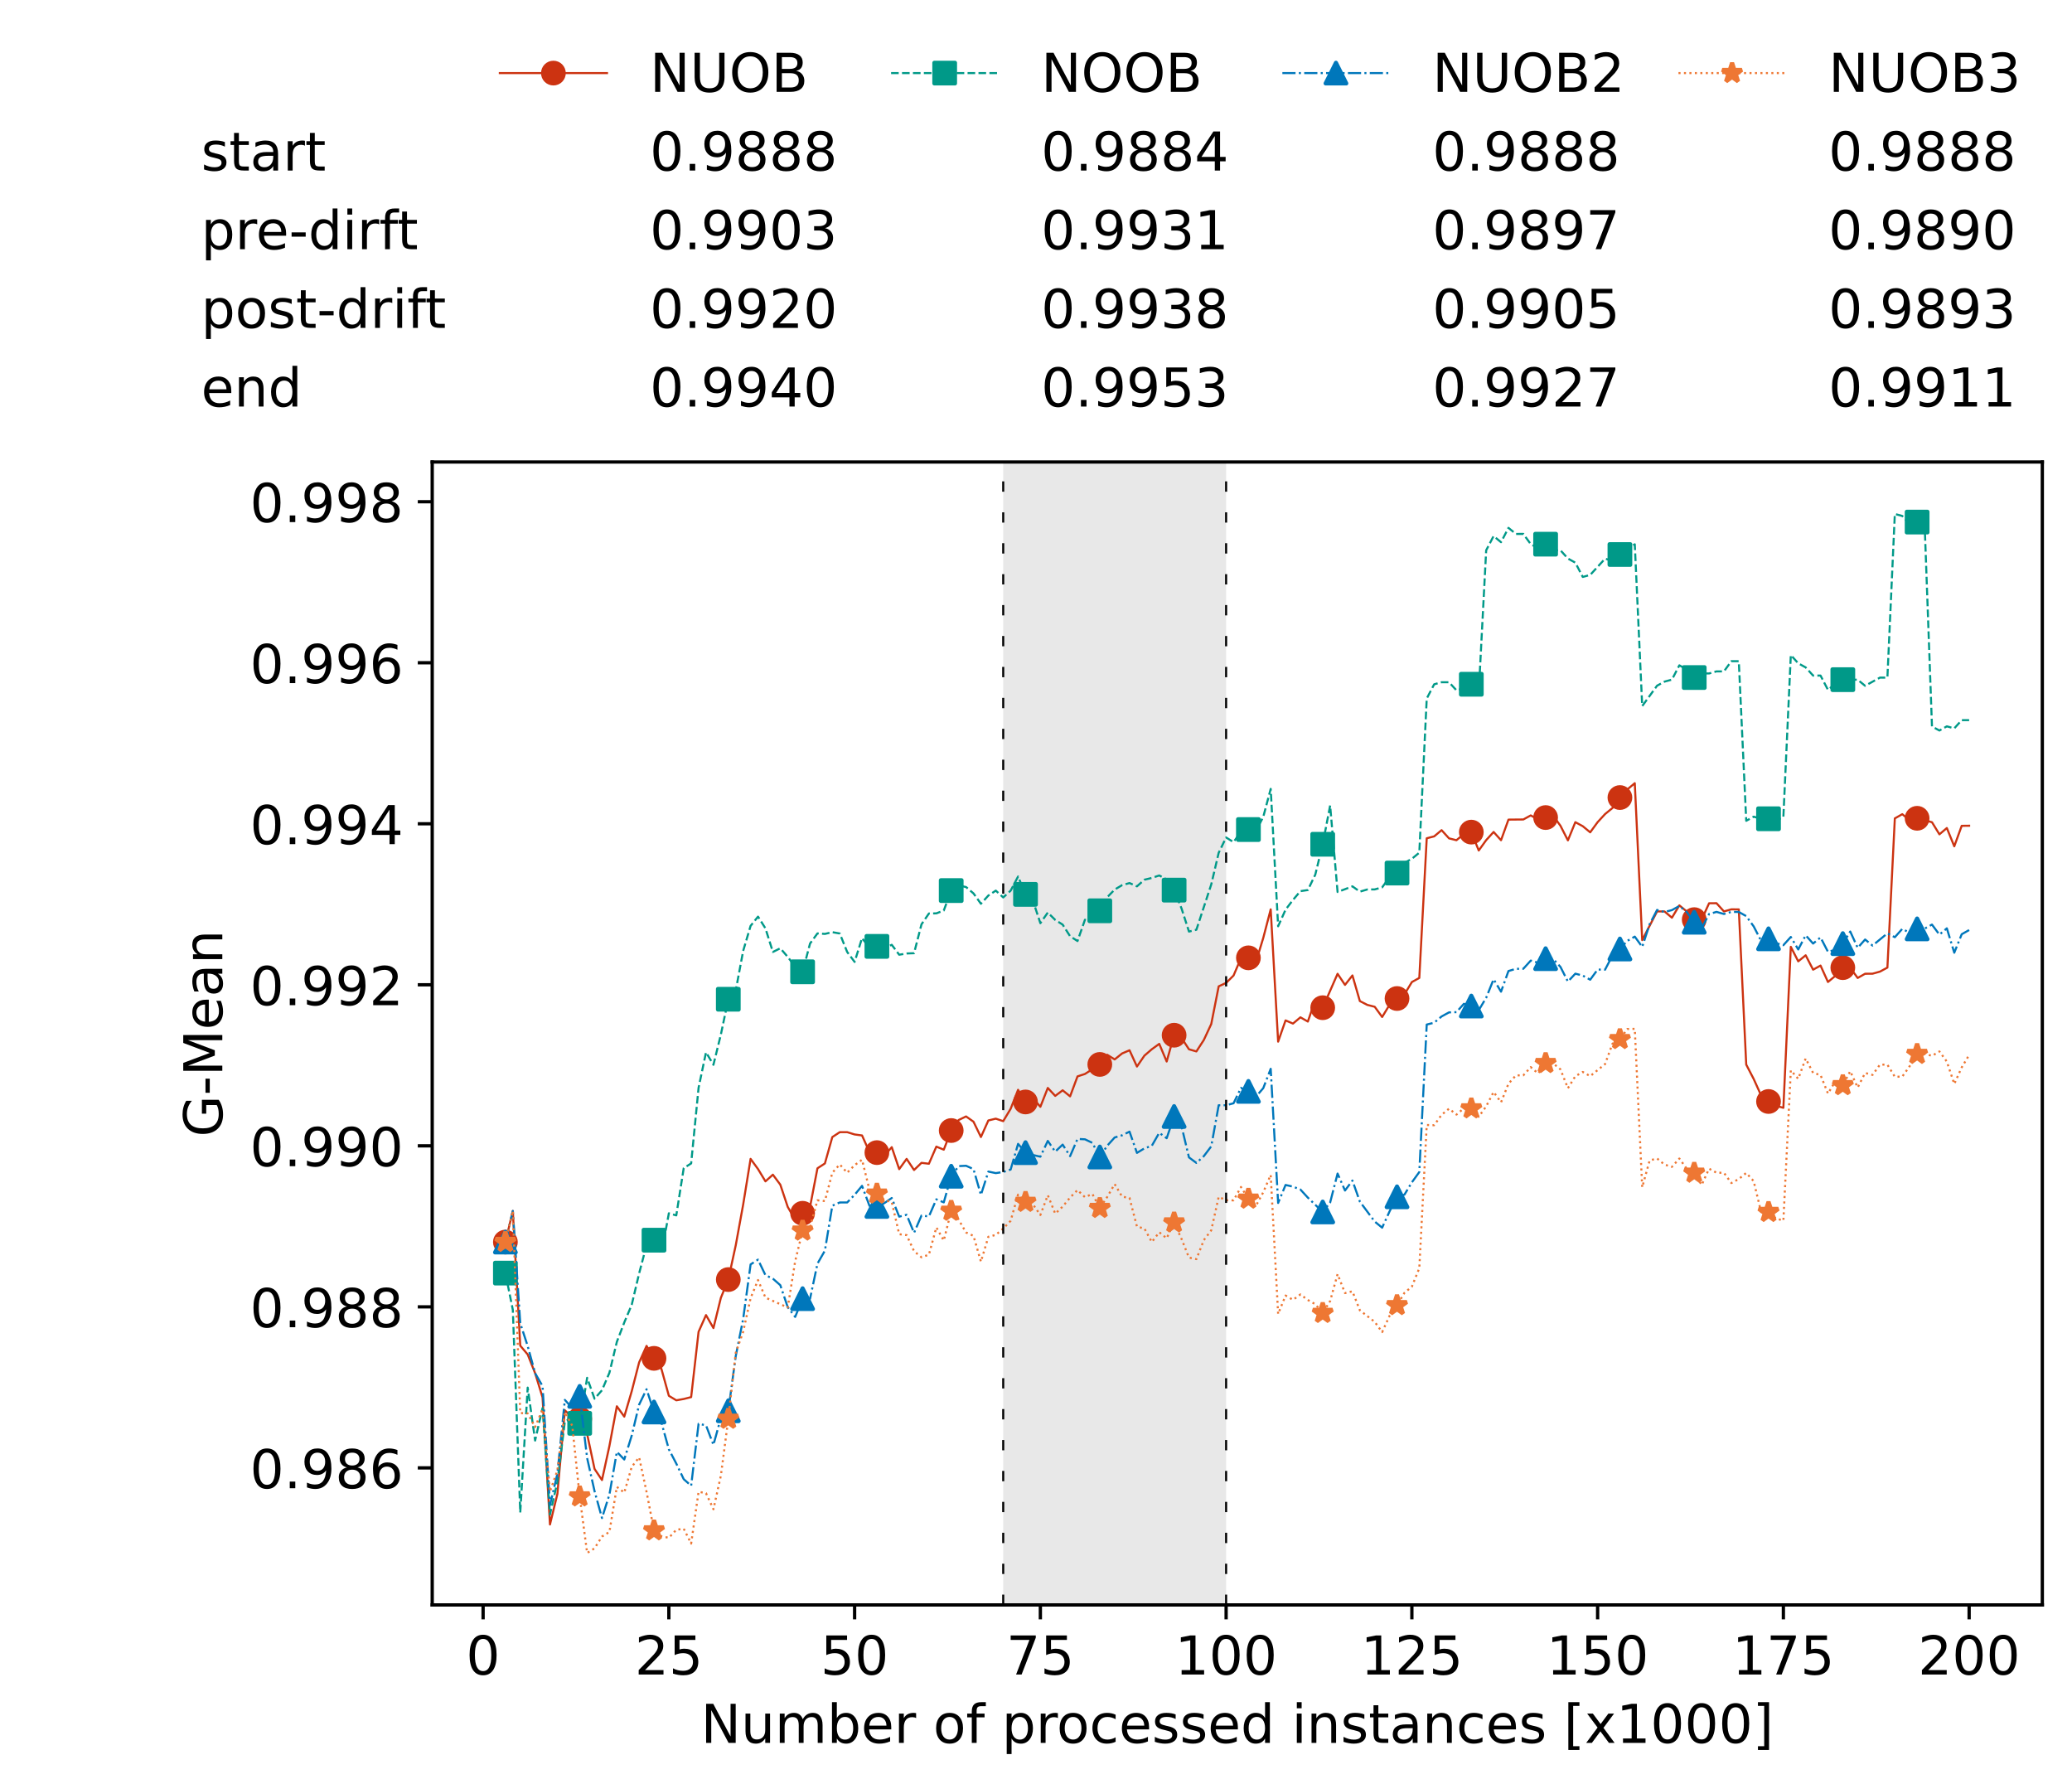 <?xml version="1.0" encoding="utf-8" standalone="no"?>
<!DOCTYPE svg PUBLIC "-//W3C//DTD SVG 1.1//EN"
  "http://www.w3.org/Graphics/SVG/1.1/DTD/svg11.dtd">
<!-- Created with matplotlib (https://matplotlib.org/) -->
<svg height="432.615pt" version="1.1" viewBox="0 0 502.65 432.615" width="502.65pt" xmlns="http://www.w3.org/2000/svg" xmlns:xlink="http://www.w3.org/1999/xlink">
 <defs>
  <style type="text/css">*{stroke-linecap:butt;stroke-linejoin:round;}</style>
 </defs>
 <g id="figure_1">
  <g id="patch_1">
   <path d="M 0 432.615 
L 502.65 432.615 
L 502.65 0 
L 0 0 
z
" style="fill:#ffffff;"/>
  </g>
  <g id="axes_1">
   <g id="patch_2">
    <path d="M 104.85 389.252 
L 495.45 389.252 
L 495.45 112.052 
L 104.85 112.052 
z
" style="fill:#ffffff;"/>
   </g>
   <g id="patch_3">
    <path clip-path="url(#p5954fd573a)" d="M 297.446 389.252 
L 297.446 112.052 
L 243.372 112.052 
L 243.372 389.252 
z
" style="fill:#d3d3d3;opacity:0.5;"/>
   </g>
   <g id="matplotlib.axis_1">
    <g id="xtick_1">
     <g id="line2d_1">
      <defs>
       <path d="M 0 0 
L 0 3.5 
" id="mbd7bf416cf" style="stroke:#000000;stroke-width:0.8;"/>
      </defs>
      <g>
       <use style="stroke:#000000;stroke-width:0.8;" x="117.197" xlink:href="#mbd7bf416cf" y="389.252"/>
      </g>
     </g>
     <g id="text_1">
      <!-- 0 -->
      <g transform="translate(113.061 406.13)scale(0.13 -0.13)">
       <defs>
        <path d="M 31.781 66.406 
Q 24.172 66.406 20.328 58.906 
Q 16.5 51.422 16.5 36.375 
Q 16.5 21.391 20.328 13.891 
Q 24.172 6.391 31.781 6.391 
Q 39.453 6.391 43.281 13.891 
Q 47.125 21.391 47.125 36.375 
Q 47.125 51.422 43.281 58.906 
Q 39.453 66.406 31.781 66.406 
z
M 31.781 74.219 
Q 44.047 74.219 50.516 64.516 
Q 56.984 54.828 56.984 36.375 
Q 56.984 17.969 50.516 8.266 
Q 44.047 -1.422 31.781 -1.422 
Q 19.531 -1.422 13.062 8.266 
Q 6.594 17.969 6.594 36.375 
Q 6.594 54.828 13.062 64.516 
Q 19.531 74.219 31.781 74.219 
z
" id="DejaVuSans-48"/>
       </defs>
       <use xlink:href="#DejaVuSans-48"/>
      </g>
     </g>
    </g>
    <g id="xtick_2">
     <g id="line2d_2">
      <g>
       <use style="stroke:#000000;stroke-width:0.8;" x="162.259" xlink:href="#mbd7bf416cf" y="389.252"/>
      </g>
     </g>
     <g id="text_2">
      <!-- 25 -->
      <g transform="translate(153.988 406.13)scale(0.13 -0.13)">
       <defs>
        <path d="M 19.188 8.297 
L 53.609 8.297 
L 53.609 0 
L 7.328 0 
L 7.328 8.297 
Q 12.938 14.109 22.625 23.891 
Q 32.328 33.688 34.812 36.531 
Q 39.547 41.844 41.422 45.531 
Q 43.312 49.219 43.312 52.781 
Q 43.312 58.594 39.234 62.25 
Q 35.156 65.922 28.609 65.922 
Q 23.969 65.922 18.812 64.312 
Q 13.672 62.703 7.812 59.422 
L 7.812 69.391 
Q 13.766 71.781 18.938 73 
Q 24.125 74.219 28.422 74.219 
Q 39.75 74.219 46.484 68.547 
Q 53.219 62.891 53.219 53.422 
Q 53.219 48.922 51.531 44.891 
Q 49.859 40.875 45.406 35.406 
Q 44.188 33.984 37.641 27.219 
Q 31.109 20.453 19.188 8.297 
z
" id="DejaVuSans-50"/>
        <path d="M 10.797 72.906 
L 49.516 72.906 
L 49.516 64.594 
L 19.828 64.594 
L 19.828 46.734 
Q 21.969 47.469 24.109 47.828 
Q 26.266 48.188 28.422 48.188 
Q 40.625 48.188 47.75 41.5 
Q 54.891 34.812 54.891 23.391 
Q 54.891 11.625 47.562 5.094 
Q 40.234 -1.422 26.906 -1.422 
Q 22.312 -1.422 17.547 -0.641 
Q 12.797 0.141 7.719 1.703 
L 7.719 11.625 
Q 12.109 9.234 16.797 8.062 
Q 21.484 6.891 26.703 6.891 
Q 35.156 6.891 40.078 11.328 
Q 45.016 15.766 45.016 23.391 
Q 45.016 31 40.078 35.438 
Q 35.156 39.891 26.703 39.891 
Q 22.75 39.891 18.812 39.016 
Q 14.891 38.141 10.797 36.281 
z
" id="DejaVuSans-53"/>
       </defs>
       <use xlink:href="#DejaVuSans-50"/>
       <use x="63.623" xlink:href="#DejaVuSans-53"/>
      </g>
     </g>
    </g>
    <g id="xtick_3">
     <g id="line2d_3">
      <g>
       <use style="stroke:#000000;stroke-width:0.8;" x="207.322" xlink:href="#mbd7bf416cf" y="389.252"/>
      </g>
     </g>
     <g id="text_3">
      <!-- 50 -->
      <g transform="translate(199.05 406.13)scale(0.13 -0.13)">
       <use xlink:href="#DejaVuSans-53"/>
       <use x="63.623" xlink:href="#DejaVuSans-48"/>
      </g>
     </g>
    </g>
    <g id="xtick_4">
     <g id="line2d_4">
      <g>
       <use style="stroke:#000000;stroke-width:0.8;" x="252.384" xlink:href="#mbd7bf416cf" y="389.252"/>
      </g>
     </g>
     <g id="text_4">
      <!-- 75 -->
      <g transform="translate(244.113 406.13)scale(0.13 -0.13)">
       <defs>
        <path d="M 8.203 72.906 
L 55.078 72.906 
L 55.078 68.703 
L 28.609 0 
L 18.312 0 
L 43.219 64.594 
L 8.203 64.594 
z
" id="DejaVuSans-55"/>
       </defs>
       <use xlink:href="#DejaVuSans-55"/>
       <use x="63.623" xlink:href="#DejaVuSans-53"/>
      </g>
     </g>
    </g>
    <g id="xtick_5">
     <g id="line2d_5">
      <g>
       <use style="stroke:#000000;stroke-width:0.8;" x="297.446" xlink:href="#mbd7bf416cf" y="389.252"/>
      </g>
     </g>
     <g id="text_5">
      <!-- 100 -->
      <g transform="translate(285.039 406.13)scale(0.13 -0.13)">
       <defs>
        <path d="M 12.406 8.297 
L 28.516 8.297 
L 28.516 63.922 
L 10.984 60.406 
L 10.984 69.391 
L 28.422 72.906 
L 38.281 72.906 
L 38.281 8.297 
L 54.391 8.297 
L 54.391 0 
L 12.406 0 
z
" id="DejaVuSans-49"/>
       </defs>
       <use xlink:href="#DejaVuSans-49"/>
       <use x="63.623" xlink:href="#DejaVuSans-48"/>
       <use x="127.246" xlink:href="#DejaVuSans-48"/>
      </g>
     </g>
    </g>
    <g id="xtick_6">
     <g id="line2d_6">
      <g>
       <use style="stroke:#000000;stroke-width:0.8;" x="342.509" xlink:href="#mbd7bf416cf" y="389.252"/>
      </g>
     </g>
     <g id="text_6">
      <!-- 125 -->
      <g transform="translate(330.102 406.13)scale(0.13 -0.13)">
       <use xlink:href="#DejaVuSans-49"/>
       <use x="63.623" xlink:href="#DejaVuSans-50"/>
       <use x="127.246" xlink:href="#DejaVuSans-53"/>
      </g>
     </g>
    </g>
    <g id="xtick_7">
     <g id="line2d_7">
      <g>
       <use style="stroke:#000000;stroke-width:0.8;" x="387.571" xlink:href="#mbd7bf416cf" y="389.252"/>
      </g>
     </g>
     <g id="text_7">
      <!-- 150 -->
      <g transform="translate(375.164 406.13)scale(0.13 -0.13)">
       <use xlink:href="#DejaVuSans-49"/>
       <use x="63.623" xlink:href="#DejaVuSans-53"/>
       <use x="127.246" xlink:href="#DejaVuSans-48"/>
      </g>
     </g>
    </g>
    <g id="xtick_8">
     <g id="line2d_8">
      <g>
       <use style="stroke:#000000;stroke-width:0.8;" x="432.633" xlink:href="#mbd7bf416cf" y="389.252"/>
      </g>
     </g>
     <g id="text_8">
      <!-- 175 -->
      <g transform="translate(420.226 406.13)scale(0.13 -0.13)">
       <use xlink:href="#DejaVuSans-49"/>
       <use x="63.623" xlink:href="#DejaVuSans-55"/>
       <use x="127.246" xlink:href="#DejaVuSans-53"/>
      </g>
     </g>
    </g>
    <g id="xtick_9">
     <g id="line2d_9">
      <g>
       <use style="stroke:#000000;stroke-width:0.8;" x="477.695" xlink:href="#mbd7bf416cf" y="389.252"/>
      </g>
     </g>
     <g id="text_9">
      <!-- 200 -->
      <g transform="translate(465.289 406.13)scale(0.13 -0.13)">
       <use xlink:href="#DejaVuSans-50"/>
       <use x="63.623" xlink:href="#DejaVuSans-48"/>
       <use x="127.246" xlink:href="#DejaVuSans-48"/>
      </g>
     </g>
    </g>
    <g id="text_10">
     <!-- Number of processed instances [x1000] -->
     <g transform="translate(170.025 422.711)scale(0.13 -0.13)">
      <defs>
       <path d="M 9.812 72.906 
L 23.094 72.906 
L 55.422 11.922 
L 55.422 72.906 
L 64.984 72.906 
L 64.984 0 
L 51.703 0 
L 19.391 60.984 
L 19.391 0 
L 9.812 0 
z
" id="DejaVuSans-78"/>
       <path d="M 8.5 21.578 
L 8.5 54.688 
L 17.484 54.688 
L 17.484 21.922 
Q 17.484 14.156 20.5 10.266 
Q 23.531 6.391 29.594 6.391 
Q 36.859 6.391 41.078 11.031 
Q 45.312 15.672 45.312 23.688 
L 45.312 54.688 
L 54.297 54.688 
L 54.297 0 
L 45.312 0 
L 45.312 8.406 
Q 42.047 3.422 37.719 1 
Q 33.406 -1.422 27.688 -1.422 
Q 18.266 -1.422 13.375 4.438 
Q 8.5 10.297 8.5 21.578 
z
M 31.109 56 
z
" id="DejaVuSans-117"/>
       <path d="M 52 44.188 
Q 55.375 50.25 60.062 53.125 
Q 64.75 56 71.094 56 
Q 79.641 56 84.281 50.016 
Q 88.922 44.047 88.922 33.016 
L 88.922 0 
L 79.891 0 
L 79.891 32.719 
Q 79.891 40.578 77.094 44.375 
Q 74.312 48.188 68.609 48.188 
Q 61.625 48.188 57.562 43.547 
Q 53.516 38.922 53.516 30.906 
L 53.516 0 
L 44.484 0 
L 44.484 32.719 
Q 44.484 40.625 41.703 44.406 
Q 38.922 48.188 33.109 48.188 
Q 26.219 48.188 22.156 43.531 
Q 18.109 38.875 18.109 30.906 
L 18.109 0 
L 9.078 0 
L 9.078 54.688 
L 18.109 54.688 
L 18.109 46.188 
Q 21.188 51.219 25.484 53.609 
Q 29.781 56 35.688 56 
Q 41.656 56 45.828 52.969 
Q 50 49.953 52 44.188 
z
" id="DejaVuSans-109"/>
       <path d="M 48.688 27.297 
Q 48.688 37.203 44.609 42.844 
Q 40.531 48.484 33.406 48.484 
Q 26.266 48.484 22.188 42.844 
Q 18.109 37.203 18.109 27.297 
Q 18.109 17.391 22.188 11.75 
Q 26.266 6.109 33.406 6.109 
Q 40.531 6.109 44.609 11.75 
Q 48.688 17.391 48.688 27.297 
z
M 18.109 46.391 
Q 20.953 51.266 25.266 53.625 
Q 29.594 56 35.594 56 
Q 45.562 56 51.781 48.094 
Q 58.016 40.188 58.016 27.297 
Q 58.016 14.406 51.781 6.484 
Q 45.562 -1.422 35.594 -1.422 
Q 29.594 -1.422 25.266 0.953 
Q 20.953 3.328 18.109 8.203 
L 18.109 0 
L 9.078 0 
L 9.078 75.984 
L 18.109 75.984 
z
" id="DejaVuSans-98"/>
       <path d="M 56.203 29.594 
L 56.203 25.203 
L 14.891 25.203 
Q 15.484 15.922 20.484 11.062 
Q 25.484 6.203 34.422 6.203 
Q 39.594 6.203 44.453 7.469 
Q 49.312 8.734 54.109 11.281 
L 54.109 2.781 
Q 49.266 0.734 44.188 -0.344 
Q 39.109 -1.422 33.891 -1.422 
Q 20.797 -1.422 13.156 6.188 
Q 5.516 13.812 5.516 26.812 
Q 5.516 40.234 12.766 48.109 
Q 20.016 56 32.328 56 
Q 43.359 56 49.781 48.891 
Q 56.203 41.797 56.203 29.594 
z
M 47.219 32.234 
Q 47.125 39.594 43.094 43.984 
Q 39.062 48.391 32.422 48.391 
Q 24.906 48.391 20.391 44.141 
Q 15.875 39.891 15.188 32.172 
z
" id="DejaVuSans-101"/>
       <path d="M 41.109 46.297 
Q 39.594 47.172 37.812 47.578 
Q 36.031 48 33.891 48 
Q 26.266 48 22.188 43.047 
Q 18.109 38.094 18.109 28.812 
L 18.109 0 
L 9.078 0 
L 9.078 54.688 
L 18.109 54.688 
L 18.109 46.188 
Q 20.953 51.172 25.484 53.578 
Q 30.031 56 36.531 56 
Q 37.453 56 38.578 55.875 
Q 39.703 55.766 41.062 55.516 
z
" id="DejaVuSans-114"/>
       <path id="DejaVuSans-32"/>
       <path d="M 30.609 48.391 
Q 23.391 48.391 19.188 42.75 
Q 14.984 37.109 14.984 27.297 
Q 14.984 17.484 19.156 11.844 
Q 23.344 6.203 30.609 6.203 
Q 37.797 6.203 41.984 11.859 
Q 46.188 17.531 46.188 27.297 
Q 46.188 37.016 41.984 42.703 
Q 37.797 48.391 30.609 48.391 
z
M 30.609 56 
Q 42.328 56 49.016 48.375 
Q 55.719 40.766 55.719 27.297 
Q 55.719 13.875 49.016 6.219 
Q 42.328 -1.422 30.609 -1.422 
Q 18.844 -1.422 12.172 6.219 
Q 5.516 13.875 5.516 27.297 
Q 5.516 40.766 12.172 48.375 
Q 18.844 56 30.609 56 
z
" id="DejaVuSans-111"/>
       <path d="M 37.109 75.984 
L 37.109 68.5 
L 28.516 68.5 
Q 23.688 68.5 21.797 66.547 
Q 19.922 64.594 19.922 59.516 
L 19.922 54.688 
L 34.719 54.688 
L 34.719 47.703 
L 19.922 47.703 
L 19.922 0 
L 10.891 0 
L 10.891 47.703 
L 2.297 47.703 
L 2.297 54.688 
L 10.891 54.688 
L 10.891 58.5 
Q 10.891 67.625 15.141 71.797 
Q 19.391 75.984 28.609 75.984 
z
" id="DejaVuSans-102"/>
       <path d="M 18.109 8.203 
L 18.109 -20.797 
L 9.078 -20.797 
L 9.078 54.688 
L 18.109 54.688 
L 18.109 46.391 
Q 20.953 51.266 25.266 53.625 
Q 29.594 56 35.594 56 
Q 45.562 56 51.781 48.094 
Q 58.016 40.188 58.016 27.297 
Q 58.016 14.406 51.781 6.484 
Q 45.562 -1.422 35.594 -1.422 
Q 29.594 -1.422 25.266 0.953 
Q 20.953 3.328 18.109 8.203 
z
M 48.688 27.297 
Q 48.688 37.203 44.609 42.844 
Q 40.531 48.484 33.406 48.484 
Q 26.266 48.484 22.188 42.844 
Q 18.109 37.203 18.109 27.297 
Q 18.109 17.391 22.188 11.75 
Q 26.266 6.109 33.406 6.109 
Q 40.531 6.109 44.609 11.75 
Q 48.688 17.391 48.688 27.297 
z
" id="DejaVuSans-112"/>
       <path d="M 48.781 52.594 
L 48.781 44.188 
Q 44.969 46.297 41.141 47.344 
Q 37.312 48.391 33.406 48.391 
Q 24.656 48.391 19.812 42.844 
Q 14.984 37.312 14.984 27.297 
Q 14.984 17.281 19.812 11.734 
Q 24.656 6.203 33.406 6.203 
Q 37.312 6.203 41.141 7.25 
Q 44.969 8.297 48.781 10.406 
L 48.781 2.094 
Q 45.016 0.344 40.984 -0.531 
Q 36.969 -1.422 32.422 -1.422 
Q 20.062 -1.422 12.781 6.344 
Q 5.516 14.109 5.516 27.297 
Q 5.516 40.672 12.859 48.328 
Q 20.219 56 33.016 56 
Q 37.156 56 41.109 55.141 
Q 45.062 54.297 48.781 52.594 
z
" id="DejaVuSans-99"/>
       <path d="M 44.281 53.078 
L 44.281 44.578 
Q 40.484 46.531 36.375 47.5 
Q 32.281 48.484 27.875 48.484 
Q 21.188 48.484 17.844 46.438 
Q 14.5 44.391 14.5 40.281 
Q 14.5 37.156 16.891 35.375 
Q 19.281 33.594 26.516 31.984 
L 29.594 31.297 
Q 39.156 29.25 43.188 25.516 
Q 47.219 21.781 47.219 15.094 
Q 47.219 7.469 41.188 3.016 
Q 35.156 -1.422 24.609 -1.422 
Q 20.219 -1.422 15.453 -0.562 
Q 10.688 0.297 5.422 2 
L 5.422 11.281 
Q 10.406 8.688 15.234 7.391 
Q 20.062 6.109 24.812 6.109 
Q 31.156 6.109 34.562 8.281 
Q 37.984 10.453 37.984 14.406 
Q 37.984 18.062 35.516 20.016 
Q 33.062 21.969 24.703 23.781 
L 21.578 24.516 
Q 13.234 26.266 9.516 29.906 
Q 5.812 33.547 5.812 39.891 
Q 5.812 47.609 11.281 51.797 
Q 16.75 56 26.812 56 
Q 31.781 56 36.172 55.266 
Q 40.578 54.547 44.281 53.078 
z
" id="DejaVuSans-115"/>
       <path d="M 45.406 46.391 
L 45.406 75.984 
L 54.391 75.984 
L 54.391 0 
L 45.406 0 
L 45.406 8.203 
Q 42.578 3.328 38.25 0.953 
Q 33.938 -1.422 27.875 -1.422 
Q 17.969 -1.422 11.734 6.484 
Q 5.516 14.406 5.516 27.297 
Q 5.516 40.188 11.734 48.094 
Q 17.969 56 27.875 56 
Q 33.938 56 38.25 53.625 
Q 42.578 51.266 45.406 46.391 
z
M 14.797 27.297 
Q 14.797 17.391 18.875 11.75 
Q 22.953 6.109 30.078 6.109 
Q 37.203 6.109 41.297 11.75 
Q 45.406 17.391 45.406 27.297 
Q 45.406 37.203 41.297 42.844 
Q 37.203 48.484 30.078 48.484 
Q 22.953 48.484 18.875 42.844 
Q 14.797 37.203 14.797 27.297 
z
" id="DejaVuSans-100"/>
       <path d="M 9.422 54.688 
L 18.406 54.688 
L 18.406 0 
L 9.422 0 
z
M 9.422 75.984 
L 18.406 75.984 
L 18.406 64.594 
L 9.422 64.594 
z
" id="DejaVuSans-105"/>
       <path d="M 54.891 33.016 
L 54.891 0 
L 45.906 0 
L 45.906 32.719 
Q 45.906 40.484 42.875 44.328 
Q 39.844 48.188 33.797 48.188 
Q 26.516 48.188 22.312 43.547 
Q 18.109 38.922 18.109 30.906 
L 18.109 0 
L 9.078 0 
L 9.078 54.688 
L 18.109 54.688 
L 18.109 46.188 
Q 21.344 51.125 25.703 53.562 
Q 30.078 56 35.797 56 
Q 45.219 56 50.047 50.172 
Q 54.891 44.344 54.891 33.016 
z
" id="DejaVuSans-110"/>
       <path d="M 18.312 70.219 
L 18.312 54.688 
L 36.812 54.688 
L 36.812 47.703 
L 18.312 47.703 
L 18.312 18.016 
Q 18.312 11.328 20.141 9.422 
Q 21.969 7.516 27.594 7.516 
L 36.812 7.516 
L 36.812 0 
L 27.594 0 
Q 17.188 0 13.234 3.875 
Q 9.281 7.766 9.281 18.016 
L 9.281 47.703 
L 2.688 47.703 
L 2.688 54.688 
L 9.281 54.688 
L 9.281 70.219 
z
" id="DejaVuSans-116"/>
       <path d="M 34.281 27.484 
Q 23.391 27.484 19.188 25 
Q 14.984 22.516 14.984 16.5 
Q 14.984 11.719 18.141 8.906 
Q 21.297 6.109 26.703 6.109 
Q 34.188 6.109 38.703 11.406 
Q 43.219 16.703 43.219 25.484 
L 43.219 27.484 
z
M 52.203 31.203 
L 52.203 0 
L 43.219 0 
L 43.219 8.297 
Q 40.141 3.328 35.547 0.953 
Q 30.953 -1.422 24.312 -1.422 
Q 15.922 -1.422 10.953 3.297 
Q 6 8.016 6 15.922 
Q 6 25.141 12.172 29.828 
Q 18.359 34.516 30.609 34.516 
L 43.219 34.516 
L 43.219 35.406 
Q 43.219 41.609 39.141 45 
Q 35.062 48.391 27.688 48.391 
Q 23 48.391 18.547 47.266 
Q 14.109 46.141 10.016 43.891 
L 10.016 52.203 
Q 14.938 54.109 19.578 55.047 
Q 24.219 56 28.609 56 
Q 40.484 56 46.344 49.844 
Q 52.203 43.703 52.203 31.203 
z
" id="DejaVuSans-97"/>
       <path d="M 8.594 75.984 
L 29.297 75.984 
L 29.297 69 
L 17.578 69 
L 17.578 -6.203 
L 29.297 -6.203 
L 29.297 -13.188 
L 8.594 -13.188 
z
" id="DejaVuSans-91"/>
       <path d="M 54.891 54.688 
L 35.109 28.078 
L 55.906 0 
L 45.312 0 
L 29.391 21.484 
L 13.484 0 
L 2.875 0 
L 24.125 28.609 
L 4.688 54.688 
L 15.281 54.688 
L 29.781 35.203 
L 44.281 54.688 
z
" id="DejaVuSans-120"/>
       <path d="M 30.422 75.984 
L 30.422 -13.188 
L 9.719 -13.188 
L 9.719 -6.203 
L 21.391 -6.203 
L 21.391 69 
L 9.719 69 
L 9.719 75.984 
z
" id="DejaVuSans-93"/>
      </defs>
      <use xlink:href="#DejaVuSans-78"/>
      <use x="74.805" xlink:href="#DejaVuSans-117"/>
      <use x="138.184" xlink:href="#DejaVuSans-109"/>
      <use x="235.596" xlink:href="#DejaVuSans-98"/>
      <use x="299.072" xlink:href="#DejaVuSans-101"/>
      <use x="360.596" xlink:href="#DejaVuSans-114"/>
      <use x="401.709" xlink:href="#DejaVuSans-32"/>
      <use x="433.496" xlink:href="#DejaVuSans-111"/>
      <use x="494.678" xlink:href="#DejaVuSans-102"/>
      <use x="529.883" xlink:href="#DejaVuSans-32"/>
      <use x="561.67" xlink:href="#DejaVuSans-112"/>
      <use x="625.146" xlink:href="#DejaVuSans-114"/>
      <use x="664.01" xlink:href="#DejaVuSans-111"/>
      <use x="725.191" xlink:href="#DejaVuSans-99"/>
      <use x="780.172" xlink:href="#DejaVuSans-101"/>
      <use x="841.695" xlink:href="#DejaVuSans-115"/>
      <use x="893.795" xlink:href="#DejaVuSans-115"/>
      <use x="945.895" xlink:href="#DejaVuSans-101"/>
      <use x="1007.418" xlink:href="#DejaVuSans-100"/>
      <use x="1070.895" xlink:href="#DejaVuSans-32"/>
      <use x="1102.682" xlink:href="#DejaVuSans-105"/>
      <use x="1130.465" xlink:href="#DejaVuSans-110"/>
      <use x="1193.844" xlink:href="#DejaVuSans-115"/>
      <use x="1245.943" xlink:href="#DejaVuSans-116"/>
      <use x="1285.152" xlink:href="#DejaVuSans-97"/>
      <use x="1346.432" xlink:href="#DejaVuSans-110"/>
      <use x="1409.811" xlink:href="#DejaVuSans-99"/>
      <use x="1464.791" xlink:href="#DejaVuSans-101"/>
      <use x="1526.314" xlink:href="#DejaVuSans-115"/>
      <use x="1578.414" xlink:href="#DejaVuSans-32"/>
      <use x="1610.201" xlink:href="#DejaVuSans-91"/>
      <use x="1649.215" xlink:href="#DejaVuSans-120"/>
      <use x="1708.395" xlink:href="#DejaVuSans-49"/>
      <use x="1772.018" xlink:href="#DejaVuSans-48"/>
      <use x="1835.641" xlink:href="#DejaVuSans-48"/>
      <use x="1899.264" xlink:href="#DejaVuSans-48"/>
      <use x="1962.887" xlink:href="#DejaVuSans-93"/>
     </g>
    </g>
   </g>
   <g id="matplotlib.axis_2">
    <g id="ytick_1">
     <g id="line2d_10">
      <defs>
       <path d="M 0 0 
L -3.5 0 
" id="m3a31a234e0" style="stroke:#000000;stroke-width:0.8;"/>
      </defs>
      <g>
       <use style="stroke:#000000;stroke-width:0.8;" x="104.85" xlink:href="#m3a31a234e0" y="356.008"/>
      </g>
     </g>
     <g id="text_11">
      <!-- 0.986 -->
      <g transform="translate(60.633 360.947)scale(0.13 -0.13)">
       <defs>
        <path d="M 10.688 12.406 
L 21 12.406 
L 21 0 
L 10.688 0 
z
" id="DejaVuSans-46"/>
        <path d="M 10.984 1.516 
L 10.984 10.5 
Q 14.703 8.734 18.5 7.812 
Q 22.312 6.891 25.984 6.891 
Q 35.75 6.891 40.891 13.453 
Q 46.047 20.016 46.781 33.406 
Q 43.953 29.203 39.594 26.953 
Q 35.25 24.703 29.984 24.703 
Q 19.047 24.703 12.672 31.312 
Q 6.297 37.938 6.297 49.422 
Q 6.297 60.641 12.938 67.422 
Q 19.578 74.219 30.609 74.219 
Q 43.266 74.219 49.922 64.516 
Q 56.594 54.828 56.594 36.375 
Q 56.594 19.141 48.406 8.859 
Q 40.234 -1.422 26.422 -1.422 
Q 22.703 -1.422 18.891 -0.688 
Q 15.094 0.047 10.984 1.516 
z
M 30.609 32.422 
Q 37.25 32.422 41.125 36.953 
Q 45.016 41.5 45.016 49.422 
Q 45.016 57.281 41.125 61.844 
Q 37.25 66.406 30.609 66.406 
Q 23.969 66.406 20.094 61.844 
Q 16.219 57.281 16.219 49.422 
Q 16.219 41.5 20.094 36.953 
Q 23.969 32.422 30.609 32.422 
z
" id="DejaVuSans-57"/>
        <path d="M 31.781 34.625 
Q 24.75 34.625 20.719 30.859 
Q 16.703 27.094 16.703 20.516 
Q 16.703 13.922 20.719 10.156 
Q 24.75 6.391 31.781 6.391 
Q 38.812 6.391 42.859 10.172 
Q 46.922 13.969 46.922 20.516 
Q 46.922 27.094 42.891 30.859 
Q 38.875 34.625 31.781 34.625 
z
M 21.922 38.812 
Q 15.578 40.375 12.031 44.719 
Q 8.5 49.078 8.5 55.328 
Q 8.5 64.062 14.719 69.141 
Q 20.953 74.219 31.781 74.219 
Q 42.672 74.219 48.875 69.141 
Q 55.078 64.062 55.078 55.328 
Q 55.078 49.078 51.531 44.719 
Q 48 40.375 41.703 38.812 
Q 48.828 37.156 52.797 32.312 
Q 56.781 27.484 56.781 20.516 
Q 56.781 9.906 50.312 4.234 
Q 43.844 -1.422 31.781 -1.422 
Q 19.734 -1.422 13.25 4.234 
Q 6.781 9.906 6.781 20.516 
Q 6.781 27.484 10.781 32.312 
Q 14.797 37.156 21.922 38.812 
z
M 18.312 54.391 
Q 18.312 48.734 21.844 45.562 
Q 25.391 42.391 31.781 42.391 
Q 38.141 42.391 41.719 45.562 
Q 45.312 48.734 45.312 54.391 
Q 45.312 60.062 41.719 63.234 
Q 38.141 66.406 31.781 66.406 
Q 25.391 66.406 21.844 63.234 
Q 18.312 60.062 18.312 54.391 
z
" id="DejaVuSans-56"/>
        <path d="M 33.016 40.375 
Q 26.375 40.375 22.484 35.828 
Q 18.609 31.297 18.609 23.391 
Q 18.609 15.531 22.484 10.953 
Q 26.375 6.391 33.016 6.391 
Q 39.656 6.391 43.531 10.953 
Q 47.406 15.531 47.406 23.391 
Q 47.406 31.297 43.531 35.828 
Q 39.656 40.375 33.016 40.375 
z
M 52.594 71.297 
L 52.594 62.312 
Q 48.875 64.062 45.094 64.984 
Q 41.312 65.922 37.594 65.922 
Q 27.828 65.922 22.672 59.328 
Q 17.531 52.734 16.797 39.406 
Q 19.672 43.656 24.016 45.922 
Q 28.375 48.188 33.594 48.188 
Q 44.578 48.188 50.953 41.516 
Q 57.328 34.859 57.328 23.391 
Q 57.328 12.156 50.688 5.359 
Q 44.047 -1.422 33.016 -1.422 
Q 20.359 -1.422 13.672 8.266 
Q 6.984 17.969 6.984 36.375 
Q 6.984 53.656 15.188 63.938 
Q 23.391 74.219 37.203 74.219 
Q 40.922 74.219 44.703 73.484 
Q 48.484 72.75 52.594 71.297 
z
" id="DejaVuSans-54"/>
       </defs>
       <use xlink:href="#DejaVuSans-48"/>
       <use x="63.623" xlink:href="#DejaVuSans-46"/>
       <use x="95.41" xlink:href="#DejaVuSans-57"/>
       <use x="159.033" xlink:href="#DejaVuSans-56"/>
       <use x="222.656" xlink:href="#DejaVuSans-54"/>
      </g>
     </g>
    </g>
    <g id="ytick_2">
     <g id="line2d_11">
      <g>
       <use style="stroke:#000000;stroke-width:0.8;" x="104.85" xlink:href="#m3a31a234e0" y="316.955"/>
      </g>
     </g>
     <g id="text_12">
      <!-- 0.988 -->
      <g transform="translate(60.633 321.894)scale(0.13 -0.13)">
       <use xlink:href="#DejaVuSans-48"/>
       <use x="63.623" xlink:href="#DejaVuSans-46"/>
       <use x="95.41" xlink:href="#DejaVuSans-57"/>
       <use x="159.033" xlink:href="#DejaVuSans-56"/>
       <use x="222.656" xlink:href="#DejaVuSans-56"/>
      </g>
     </g>
    </g>
    <g id="ytick_3">
     <g id="line2d_12">
      <g>
       <use style="stroke:#000000;stroke-width:0.8;" x="104.85" xlink:href="#m3a31a234e0" y="277.901"/>
      </g>
     </g>
     <g id="text_13">
      <!-- 0.990 -->
      <g transform="translate(60.633 282.84)scale(0.13 -0.13)">
       <use xlink:href="#DejaVuSans-48"/>
       <use x="63.623" xlink:href="#DejaVuSans-46"/>
       <use x="95.41" xlink:href="#DejaVuSans-57"/>
       <use x="159.033" xlink:href="#DejaVuSans-57"/>
       <use x="222.656" xlink:href="#DejaVuSans-48"/>
      </g>
     </g>
    </g>
    <g id="ytick_4">
     <g id="line2d_13">
      <g>
       <use style="stroke:#000000;stroke-width:0.8;" x="104.85" xlink:href="#m3a31a234e0" y="238.848"/>
      </g>
     </g>
     <g id="text_14">
      <!-- 0.992 -->
      <g transform="translate(60.633 243.787)scale(0.13 -0.13)">
       <use xlink:href="#DejaVuSans-48"/>
       <use x="63.623" xlink:href="#DejaVuSans-46"/>
       <use x="95.41" xlink:href="#DejaVuSans-57"/>
       <use x="159.033" xlink:href="#DejaVuSans-57"/>
       <use x="222.656" xlink:href="#DejaVuSans-50"/>
      </g>
     </g>
    </g>
    <g id="ytick_5">
     <g id="line2d_14">
      <g>
       <use style="stroke:#000000;stroke-width:0.8;" x="104.85" xlink:href="#m3a31a234e0" y="199.794"/>
      </g>
     </g>
     <g id="text_15">
      <!-- 0.994 -->
      <g transform="translate(60.633 204.733)scale(0.13 -0.13)">
       <defs>
        <path d="M 37.797 64.312 
L 12.891 25.391 
L 37.797 25.391 
z
M 35.203 72.906 
L 47.609 72.906 
L 47.609 25.391 
L 58.016 25.391 
L 58.016 17.188 
L 47.609 17.188 
L 47.609 0 
L 37.797 0 
L 37.797 17.188 
L 4.891 17.188 
L 4.891 26.703 
z
" id="DejaVuSans-52"/>
       </defs>
       <use xlink:href="#DejaVuSans-48"/>
       <use x="63.623" xlink:href="#DejaVuSans-46"/>
       <use x="95.41" xlink:href="#DejaVuSans-57"/>
       <use x="159.033" xlink:href="#DejaVuSans-57"/>
       <use x="222.656" xlink:href="#DejaVuSans-52"/>
      </g>
     </g>
    </g>
    <g id="ytick_6">
     <g id="line2d_15">
      <g>
       <use style="stroke:#000000;stroke-width:0.8;" x="104.85" xlink:href="#m3a31a234e0" y="160.741"/>
      </g>
     </g>
     <g id="text_16">
      <!-- 0.996 -->
      <g transform="translate(60.633 165.68)scale(0.13 -0.13)">
       <use xlink:href="#DejaVuSans-48"/>
       <use x="63.623" xlink:href="#DejaVuSans-46"/>
       <use x="95.41" xlink:href="#DejaVuSans-57"/>
       <use x="159.033" xlink:href="#DejaVuSans-57"/>
       <use x="222.656" xlink:href="#DejaVuSans-54"/>
      </g>
     </g>
    </g>
    <g id="ytick_7">
     <g id="line2d_16">
      <g>
       <use style="stroke:#000000;stroke-width:0.8;" x="104.85" xlink:href="#m3a31a234e0" y="121.687"/>
      </g>
     </g>
     <g id="text_17">
      <!-- 0.998 -->
      <g transform="translate(60.633 126.626)scale(0.13 -0.13)">
       <use xlink:href="#DejaVuSans-48"/>
       <use x="63.623" xlink:href="#DejaVuSans-46"/>
       <use x="95.41" xlink:href="#DejaVuSans-57"/>
       <use x="159.033" xlink:href="#DejaVuSans-57"/>
       <use x="222.656" xlink:href="#DejaVuSans-56"/>
      </g>
     </g>
    </g>
    <g id="text_18">
     <!-- G-Mean -->
     <g transform="translate(53.93 275.744)rotate(-90)scale(0.13 -0.13)">
      <defs>
       <path d="M 59.516 10.406 
L 59.516 29.984 
L 43.406 29.984 
L 43.406 38.094 
L 69.281 38.094 
L 69.281 6.781 
Q 63.578 2.734 56.688 0.656 
Q 49.812 -1.422 42 -1.422 
Q 24.906 -1.422 15.25 8.562 
Q 5.609 18.562 5.609 36.375 
Q 5.609 54.25 15.25 64.234 
Q 24.906 74.219 42 74.219 
Q 49.125 74.219 55.547 72.453 
Q 61.969 70.703 67.391 67.281 
L 67.391 56.781 
Q 61.922 61.422 55.766 63.766 
Q 49.609 66.109 42.828 66.109 
Q 29.438 66.109 22.719 58.641 
Q 16.016 51.172 16.016 36.375 
Q 16.016 21.625 22.719 14.156 
Q 29.438 6.688 42.828 6.688 
Q 48.047 6.688 52.141 7.594 
Q 56.25 8.5 59.516 10.406 
z
" id="DejaVuSans-71"/>
       <path d="M 4.891 31.391 
L 31.203 31.391 
L 31.203 23.391 
L 4.891 23.391 
z
" id="DejaVuSans-45"/>
       <path d="M 9.812 72.906 
L 24.516 72.906 
L 43.109 23.297 
L 61.812 72.906 
L 76.516 72.906 
L 76.516 0 
L 66.891 0 
L 66.891 64.016 
L 48.094 14.016 
L 38.188 14.016 
L 19.391 64.016 
L 19.391 0 
L 9.812 0 
z
" id="DejaVuSans-77"/>
      </defs>
      <use xlink:href="#DejaVuSans-71"/>
      <use x="77.49" xlink:href="#DejaVuSans-45"/>
      <use x="113.574" xlink:href="#DejaVuSans-77"/>
      <use x="199.854" xlink:href="#DejaVuSans-101"/>
      <use x="261.377" xlink:href="#DejaVuSans-97"/>
      <use x="322.656" xlink:href="#DejaVuSans-110"/>
     </g>
    </g>
   </g>
   <g id="line2d_17"/>
   <g id="line2d_18"/>
   <g id="line2d_19"/>
   <g id="line2d_20"/>
   <g id="line2d_21"/>
   <g id="line2d_22">
    <path clip-path="url(#p5954fd573a)" d="M 122.605 301.247 
L 124.407 293.702 
L 126.21 326.375 
L 128.012 328.509 
L 129.815 333.048 
L 131.617 338.915 
L 133.419 369.736 
L 135.222 362.307 
L 137.024 342.04 
L 138.827 343.769 
L 140.629 344.13 
L 142.432 347.797 
L 144.234 356.271 
L 146.037 358.961 
L 147.839 350.696 
L 149.642 341.07 
L 151.444 343.581 
L 153.247 337.433 
L 155.049 330.425 
L 156.852 326.424 
L 158.654 329.447 
L 160.457 332.01 
L 162.259 338.532 
L 164.062 339.621 
L 165.864 339.304 
L 167.667 338.845 
L 169.469 323.003 
L 171.272 318.957 
L 173.074 322.103 
L 174.877 314.767 
L 176.679 310.34 
L 178.482 302.042 
L 180.284 292.163 
L 182.087 281.068 
L 183.889 283.535 
L 185.692 286.518 
L 187.494 284.899 
L 189.297 287.322 
L 191.099 292.716 
L 192.902 295.85 
L 196.507 292.727 
L 198.309 283.351 
L 200.112 282.179 
L 201.914 275.778 
L 203.717 274.594 
L 205.519 274.586 
L 207.322 275.142 
L 209.124 275.386 
L 210.927 279.417 
L 212.729 279.549 
L 214.532 280.308 
L 216.334 278.225 
L 218.137 283.556 
L 219.939 281.068 
L 221.742 283.768 
L 223.544 282.03 
L 225.347 282.246 
L 227.149 278.096 
L 228.952 278.835 
L 230.754 274.193 
L 232.557 271.644 
L 234.359 270.773 
L 236.162 272.052 
L 237.964 275.769 
L 239.767 271.751 
L 241.569 271.315 
L 243.372 271.92 
L 245.174 268.924 
L 246.976 264.316 
L 248.779 267.263 
L 250.581 266.32 
L 252.384 268.441 
L 254.186 263.863 
L 255.989 265.792 
L 257.791 264.439 
L 259.594 265.903 
L 261.396 261.063 
L 263.199 260.474 
L 266.804 258.159 
L 268.606 255.821 
L 270.409 256.948 
L 272.211 255.499 
L 274.014 254.726 
L 275.816 258.675 
L 277.619 256.036 
L 279.421 254.478 
L 281.224 253.175 
L 283.026 257.453 
L 284.829 251.077 
L 286.631 251.741 
L 288.434 254.49 
L 290.236 255.009 
L 292.039 252.229 
L 293.841 248.356 
L 295.644 239.22 
L 297.446 238.391 
L 299.249 236.601 
L 301.051 232.378 
L 302.854 232.306 
L 304.656 233.396 
L 306.459 227.474 
L 308.261 220.552 
L 310.064 252.635 
L 311.866 247.485 
L 313.669 248.252 
L 315.471 246.734 
L 317.274 247.764 
L 319.076 242.518 
L 320.879 244.404 
L 324.484 236.176 
L 326.286 238.87 
L 328.089 236.577 
L 329.891 242.798 
L 331.694 243.72 
L 333.496 244.18 
L 335.299 246.656 
L 337.101 243.69 
L 338.904 242.174 
L 340.706 241.163 
L 342.509 238.181 
L 344.311 237.181 
L 346.114 203.309 
L 347.916 202.848 
L 349.719 201.344 
L 351.521 203.331 
L 353.324 203.781 
L 355.126 202.278 
L 356.928 201.817 
L 358.731 206.274 
L 360.533 203.765 
L 362.336 201.78 
L 364.138 203.779 
L 365.941 198.785 
L 369.546 198.75 
L 371.348 197.763 
L 373.151 198.781 
L 376.756 197.803 
L 378.558 200.282 
L 380.361 203.813 
L 382.163 199.405 
L 383.966 200.379 
L 385.768 201.866 
L 387.571 199.4 
L 389.373 197.442 
L 391.176 195.967 
L 392.978 193.432 
L 394.781 191.458 
L 396.583 189.951 
L 398.386 228.001 
L 401.991 221.057 
L 403.793 221.057 
L 405.596 222.574 
L 407.398 219.587 
L 409.201 221.067 
L 411.003 223.045 
L 412.806 223.028 
L 414.608 219.075 
L 416.411 219.059 
L 418.213 221.051 
L 420.016 220.546 
L 421.818 220.557 
L 423.621 258.203 
L 425.423 261.676 
L 427.226 265.659 
L 429.028 267.149 
L 430.831 268.182 
L 432.633 268.684 
L 434.436 229.639 
L 436.238 233.159 
L 438.041 231.691 
L 439.843 235.178 
L 441.646 234.183 
L 443.448 238.164 
L 445.251 236.675 
L 447.053 234.687 
L 448.856 234.723 
L 450.658 237.187 
L 452.461 236.168 
L 454.263 236.152 
L 456.066 235.648 
L 457.868 234.675 
L 459.671 198.491 
L 461.473 197.471 
L 463.276 198.929 
L 465.078 198.463 
L 468.683 199.415 
L 470.485 202.353 
L 472.288 200.829 
L 474.09 205.26 
L 475.893 200.29 
L 477.695 200.268 
L 477.695 200.268 
" style="fill:none;stroke:#cc3311;stroke-linecap:square;stroke-width:0.5;"/>
    <defs>
     <path d="M 0 2.5 
C 0.663 2.5 1.299 2.237 1.768 1.768 
C 2.237 1.299 2.5 0.663 2.5 0 
C 2.5 -0.663 2.237 -1.299 1.768 -1.768 
C 1.299 -2.237 0.663 -2.5 0 -2.5 
C -0.663 -2.5 -1.299 -2.237 -1.768 -1.768 
C -2.237 -1.299 -2.5 -0.663 -2.5 0 
C -2.5 0.663 -2.237 1.299 -1.768 1.768 
C -1.299 2.237 -0.663 2.5 0 2.5 
z
" id="m1ab3b91e61" style="stroke:#cc3311;"/>
    </defs>
    <g clip-path="url(#p5954fd573a)">
     <use style="fill:#cc3311;stroke:#cc3311;" x="122.605" xlink:href="#m1ab3b91e61" y="301.247"/>
     <use style="fill:#cc3311;stroke:#cc3311;" x="140.629" xlink:href="#m1ab3b91e61" y="344.13"/>
     <use style="fill:#cc3311;stroke:#cc3311;" x="158.654" xlink:href="#m1ab3b91e61" y="329.447"/>
     <use style="fill:#cc3311;stroke:#cc3311;" x="176.679" xlink:href="#m1ab3b91e61" y="310.34"/>
     <use style="fill:#cc3311;stroke:#cc3311;" x="194.704" xlink:href="#m1ab3b91e61" y="294.259"/>
     <use style="fill:#cc3311;stroke:#cc3311;" x="212.729" xlink:href="#m1ab3b91e61" y="279.549"/>
     <use style="fill:#cc3311;stroke:#cc3311;" x="230.754" xlink:href="#m1ab3b91e61" y="274.193"/>
     <use style="fill:#cc3311;stroke:#cc3311;" x="248.779" xlink:href="#m1ab3b91e61" y="267.263"/>
     <use style="fill:#cc3311;stroke:#cc3311;" x="266.804" xlink:href="#m1ab3b91e61" y="258.159"/>
     <use style="fill:#cc3311;stroke:#cc3311;" x="284.829" xlink:href="#m1ab3b91e61" y="251.077"/>
     <use style="fill:#cc3311;stroke:#cc3311;" x="302.854" xlink:href="#m1ab3b91e61" y="232.306"/>
     <use style="fill:#cc3311;stroke:#cc3311;" x="320.879" xlink:href="#m1ab3b91e61" y="244.404"/>
     <use style="fill:#cc3311;stroke:#cc3311;" x="338.904" xlink:href="#m1ab3b91e61" y="242.174"/>
     <use style="fill:#cc3311;stroke:#cc3311;" x="356.928" xlink:href="#m1ab3b91e61" y="201.817"/>
     <use style="fill:#cc3311;stroke:#cc3311;" x="374.953" xlink:href="#m1ab3b91e61" y="198.285"/>
     <use style="fill:#cc3311;stroke:#cc3311;" x="392.978" xlink:href="#m1ab3b91e61" y="193.432"/>
     <use style="fill:#cc3311;stroke:#cc3311;" x="411.003" xlink:href="#m1ab3b91e61" y="223.045"/>
     <use style="fill:#cc3311;stroke:#cc3311;" x="429.028" xlink:href="#m1ab3b91e61" y="267.149"/>
     <use style="fill:#cc3311;stroke:#cc3311;" x="447.053" xlink:href="#m1ab3b91e61" y="234.687"/>
     <use style="fill:#cc3311;stroke:#cc3311;" x="465.078" xlink:href="#m1ab3b91e61" y="198.463"/>
    </g>
   </g>
   <g id="line2d_23"/>
   <g id="line2d_24"/>
   <g id="line2d_25"/>
   <g id="line2d_26"/>
   <g id="line2d_27">
    <path clip-path="url(#p5954fd573a)" d="M 122.605 308.77 
L 124.407 317.673 
L 126.21 366.839 
L 128.012 336.544 
L 129.815 349.38 
L 131.617 341.491 
L 133.419 367.334 
L 135.222 359.399 
L 137.024 344.753 
L 138.827 343.843 
L 140.629 345.206 
L 142.432 334.168 
L 144.234 339.242 
L 146.037 337.182 
L 147.839 332.937 
L 149.642 325.448 
L 151.444 320.743 
L 153.247 316.465 
L 155.049 308.841 
L 156.852 301.966 
L 158.654 300.782 
L 160.457 304.03 
L 162.259 294.267 
L 164.062 294.773 
L 165.864 283.309 
L 167.667 282.173 
L 169.469 263.835 
L 171.272 255.214 
L 173.074 258.248 
L 174.877 250.907 
L 176.679 242.351 
L 178.482 240.263 
L 180.284 230.631 
L 182.087 224.553 
L 183.889 222.317 
L 185.692 225.162 
L 187.494 230.886 
L 189.297 229.987 
L 191.099 232.081 
L 192.902 234.434 
L 194.704 235.694 
L 196.507 228.844 
L 198.309 226.381 
L 200.112 226.504 
L 201.914 226.082 
L 203.717 226.404 
L 205.519 230.885 
L 207.322 233.297 
L 209.124 227.507 
L 210.927 229.894 
L 212.729 229.526 
L 214.532 229.992 
L 216.334 229.143 
L 218.137 231.553 
L 219.939 231.249 
L 221.742 231.184 
L 223.544 224.181 
L 225.347 221.556 
L 227.149 221.519 
L 228.952 220.834 
L 230.754 215.995 
L 232.557 214.749 
L 234.359 215.139 
L 236.162 216.68 
L 237.964 219.192 
L 239.767 217.2 
L 241.569 216.005 
L 243.372 217.659 
L 245.174 216.02 
L 246.976 212.587 
L 248.779 216.913 
L 250.581 218.461 
L 252.384 223.903 
L 254.186 221.325 
L 255.989 223.111 
L 257.791 224.252 
L 259.594 227.065 
L 261.396 228.235 
L 263.199 223.074 
L 265.001 223.471 
L 266.804 220.895 
L 268.606 217.605 
L 270.409 215.751 
L 272.211 214.681 
L 274.014 214.173 
L 275.816 214.97 
L 277.619 213.362 
L 279.421 212.928 
L 281.224 212.333 
L 283.026 213.284 
L 284.829 215.885 
L 286.631 220.332 
L 288.434 225.94 
L 290.236 225.492 
L 293.841 214.497 
L 295.644 206.832 
L 297.446 203.121 
L 299.249 204.248 
L 301.051 201.688 
L 302.854 201.196 
L 304.656 201.576 
L 306.459 198.116 
L 308.261 191.332 
L 310.064 224.649 
L 311.866 220.627 
L 313.669 218.265 
L 315.471 216.134 
L 317.274 215.867 
L 319.076 212.135 
L 320.879 204.765 
L 322.681 195.359 
L 324.484 216.341 
L 328.089 214.97 
L 329.891 216.258 
L 331.694 215.728 
L 333.496 215.712 
L 335.299 215.216 
L 337.101 212.751 
L 338.904 211.747 
L 340.706 209.272 
L 342.509 208.282 
L 344.311 206.798 
L 346.114 169.419 
L 347.916 165.967 
L 349.719 165.462 
L 351.521 165.466 
L 353.324 167.424 
L 355.126 166.926 
L 356.928 165.954 
L 358.731 167.929 
L 360.533 133.473 
L 362.336 130.007 
L 364.138 131.5 
L 365.941 128.03 
L 367.743 129.499 
L 369.546 129.495 
L 371.348 131.973 
L 373.151 132.974 
L 374.953 131.984 
L 376.756 133.467 
L 378.558 133.467 
L 380.361 135.464 
L 382.163 136.466 
L 383.966 139.928 
L 385.768 139.438 
L 389.373 135.503 
L 391.176 136 
L 394.781 133.014 
L 396.583 132.013 
L 398.386 171.248 
L 401.991 166.303 
L 403.793 165.319 
L 405.596 164.833 
L 407.398 161.365 
L 409.201 162.351 
L 411.003 164.327 
L 412.806 163.333 
L 414.608 163.337 
L 416.411 162.834 
L 418.213 162.84 
L 420.016 160.36 
L 421.818 160.364 
L 423.621 199.072 
L 425.423 198.077 
L 427.226 198.578 
L 429.028 198.582 
L 430.831 199.09 
L 432.633 198.107 
L 434.436 158.872 
L 436.238 160.877 
L 438.041 161.867 
L 439.843 163.849 
L 441.646 163.849 
L 443.448 167.317 
L 445.251 165.832 
L 447.053 164.84 
L 450.658 164.851 
L 452.461 166.329 
L 456.066 164.343 
L 457.868 164.351 
L 459.671 124.652 
L 461.473 125.141 
L 463.276 127.107 
L 465.078 126.623 
L 466.881 126.608 
L 468.683 176.192 
L 470.485 177.174 
L 472.288 176.165 
L 474.09 176.651 
L 475.893 174.667 
L 477.695 174.661 
L 477.695 174.661 
" style="fill:none;stroke:#009988;stroke-dasharray:1.85,0.8;stroke-dashoffset:0;stroke-width:0.5;"/>
    <defs>
     <path d="M -2.5 2.5 
L 2.5 2.5 
L 2.5 -2.5 
L -2.5 -2.5 
z
" id="m582c1ac66e" style="stroke:#009988;stroke-linejoin:miter;"/>
    </defs>
    <g clip-path="url(#p5954fd573a)">
     <use style="fill:#009988;stroke:#009988;stroke-linejoin:miter;" x="122.605" xlink:href="#m582c1ac66e" y="308.77"/>
     <use style="fill:#009988;stroke:#009988;stroke-linejoin:miter;" x="140.629" xlink:href="#m582c1ac66e" y="345.206"/>
     <use style="fill:#009988;stroke:#009988;stroke-linejoin:miter;" x="158.654" xlink:href="#m582c1ac66e" y="300.782"/>
     <use style="fill:#009988;stroke:#009988;stroke-linejoin:miter;" x="176.679" xlink:href="#m582c1ac66e" y="242.351"/>
     <use style="fill:#009988;stroke:#009988;stroke-linejoin:miter;" x="194.704" xlink:href="#m582c1ac66e" y="235.694"/>
     <use style="fill:#009988;stroke:#009988;stroke-linejoin:miter;" x="212.729" xlink:href="#m582c1ac66e" y="229.526"/>
     <use style="fill:#009988;stroke:#009988;stroke-linejoin:miter;" x="230.754" xlink:href="#m582c1ac66e" y="215.995"/>
     <use style="fill:#009988;stroke:#009988;stroke-linejoin:miter;" x="248.779" xlink:href="#m582c1ac66e" y="216.913"/>
     <use style="fill:#009988;stroke:#009988;stroke-linejoin:miter;" x="266.804" xlink:href="#m582c1ac66e" y="220.895"/>
     <use style="fill:#009988;stroke:#009988;stroke-linejoin:miter;" x="284.829" xlink:href="#m582c1ac66e" y="215.885"/>
     <use style="fill:#009988;stroke:#009988;stroke-linejoin:miter;" x="302.854" xlink:href="#m582c1ac66e" y="201.196"/>
     <use style="fill:#009988;stroke:#009988;stroke-linejoin:miter;" x="320.879" xlink:href="#m582c1ac66e" y="204.765"/>
     <use style="fill:#009988;stroke:#009988;stroke-linejoin:miter;" x="338.904" xlink:href="#m582c1ac66e" y="211.747"/>
     <use style="fill:#009988;stroke:#009988;stroke-linejoin:miter;" x="356.928" xlink:href="#m582c1ac66e" y="165.954"/>
     <use style="fill:#009988;stroke:#009988;stroke-linejoin:miter;" x="374.953" xlink:href="#m582c1ac66e" y="131.984"/>
     <use style="fill:#009988;stroke:#009988;stroke-linejoin:miter;" x="392.978" xlink:href="#m582c1ac66e" y="134.491"/>
     <use style="fill:#009988;stroke:#009988;stroke-linejoin:miter;" x="411.003" xlink:href="#m582c1ac66e" y="164.327"/>
     <use style="fill:#009988;stroke:#009988;stroke-linejoin:miter;" x="429.028" xlink:href="#m582c1ac66e" y="198.582"/>
     <use style="fill:#009988;stroke:#009988;stroke-linejoin:miter;" x="447.053" xlink:href="#m582c1ac66e" y="164.84"/>
     <use style="fill:#009988;stroke:#009988;stroke-linejoin:miter;" x="465.078" xlink:href="#m582c1ac66e" y="126.623"/>
    </g>
   </g>
   <g id="line2d_28"/>
   <g id="line2d_29"/>
   <g id="line2d_30"/>
   <g id="line2d_31"/>
   <g id="line2d_32">
    <path clip-path="url(#p5954fd573a)" d="M 122.605 301.247 
L 124.407 293.702 
L 126.21 320.94 
L 128.012 326.466 
L 129.815 333.049 
L 131.617 336.176 
L 133.419 365.058 
L 135.222 357.408 
L 137.024 339.525 
L 138.827 341.505 
L 140.629 338.667 
L 142.432 353.63 
L 144.234 361.656 
L 146.037 368.177 
L 147.839 362.482 
L 149.642 352.12 
L 151.444 353.981 
L 153.247 348.186 
L 155.049 340.662 
L 156.852 336.942 
L 158.654 342.456 
L 160.457 345.02 
L 162.259 351.518 
L 164.062 354.966 
L 165.864 358.748 
L 167.667 360.343 
L 169.469 345.317 
L 171.272 345.694 
L 173.074 350.428 
L 174.877 343.907 
L 176.679 342.16 
L 178.482 328.914 
L 180.284 319.901 
L 182.087 306.667 
L 183.889 305.503 
L 185.692 309.28 
L 187.494 310.116 
L 189.297 311.701 
L 191.099 317.048 
L 192.902 319.39 
L 194.704 314.97 
L 196.507 315.008 
L 198.309 306.472 
L 200.112 303.327 
L 201.914 292.418 
L 203.717 291.644 
L 205.519 291.637 
L 207.322 289.78 
L 209.124 287.608 
L 210.927 292.454 
L 212.729 292.599 
L 214.532 291.801 
L 216.334 290.56 
L 218.137 295.079 
L 219.939 294.624 
L 221.742 299.004 
L 223.544 294.811 
L 225.347 295.027 
L 227.149 290.877 
L 228.952 291.616 
L 230.754 285.274 
L 232.557 282.821 
L 234.359 282.738 
L 236.162 283.552 
L 237.964 289.81 
L 239.767 284.148 
L 241.569 284.522 
L 243.372 284.247 
L 245.174 283.662 
L 246.976 277.424 
L 248.779 279.552 
L 250.581 280.126 
L 252.384 280.538 
L 254.186 276.708 
L 255.989 279.316 
L 257.791 277.605 
L 259.594 280.407 
L 261.396 276.234 
L 263.199 276.321 
L 265.001 277.182 
L 266.804 280.61 
L 268.606 277.874 
L 270.409 275.878 
L 272.211 275.347 
L 274.014 274.462 
L 275.816 279.616 
L 277.619 278.515 
L 279.421 277.891 
L 281.224 274.743 
L 283.026 276.052 
L 284.829 270.786 
L 286.631 273.147 
L 288.434 280.705 
L 290.236 282.047 
L 292.039 280.404 
L 293.841 278.027 
L 295.644 268.057 
L 297.446 268.061 
L 299.249 267.581 
L 301.051 263.846 
L 302.854 264.697 
L 304.656 266.007 
L 306.459 263.913 
L 308.261 259.222 
L 310.064 291.762 
L 311.866 287.394 
L 313.669 287.802 
L 315.471 288.504 
L 317.274 290.468 
L 320.879 293.941 
L 322.681 291.647 
L 324.484 284.627 
L 326.286 288.744 
L 328.089 286.326 
L 329.891 291.432 
L 333.496 296.271 
L 335.299 297.755 
L 337.101 293.792 
L 338.904 290.267 
L 340.706 289.745 
L 342.509 286.757 
L 344.311 284.259 
L 346.114 248.489 
L 347.916 248.037 
L 349.719 246.522 
L 351.521 245.538 
L 353.324 245.479 
L 355.126 243.458 
L 356.928 244.001 
L 358.731 245.01 
L 360.533 241.992 
L 362.336 237.51 
L 364.138 240.518 
L 365.941 235.503 
L 367.743 234.974 
L 369.546 234.957 
L 371.348 232.976 
L 373.151 233.506 
L 374.953 232.513 
L 376.756 232.53 
L 378.558 234.516 
L 380.361 238.07 
L 382.163 236.145 
L 383.966 236.616 
L 385.768 237.612 
L 387.571 235.146 
L 389.373 235.185 
L 391.176 231.732 
L 392.978 230.159 
L 394.781 228.183 
L 396.583 227.161 
L 398.386 229.655 
L 400.188 224.152 
L 401.991 220.695 
L 403.793 221.19 
L 405.596 220.734 
L 407.398 219.724 
L 409.201 221.203 
L 411.003 223.68 
L 412.806 225.139 
L 414.608 221.683 
L 416.411 221.162 
L 418.213 221.674 
L 420.016 221.167 
L 421.818 221.181 
L 423.621 222.195 
L 425.423 224.674 
L 427.226 228.169 
L 429.028 227.689 
L 430.831 228.733 
L 432.633 229.239 
L 434.436 227.244 
L 436.238 230.282 
L 438.041 226.84 
L 439.843 228.847 
L 441.646 227.353 
L 443.448 230.85 
L 445.251 230.353 
L 447.053 228.856 
L 448.856 225.932 
L 450.658 229.884 
L 452.461 227.864 
L 454.263 229.332 
L 457.868 226.366 
L 459.671 227.306 
L 461.473 225.284 
L 463.276 226.241 
L 465.078 225.282 
L 466.881 225.231 
L 468.683 224.245 
L 470.485 226.68 
L 472.288 225.15 
L 474.09 231.067 
L 475.893 226.585 
L 477.695 225.568 
L 477.695 225.568 
" style="fill:none;stroke:#0077bb;stroke-dasharray:3.2,0.8,0.5,0.8;stroke-dashoffset:0;stroke-width:0.5;"/>
    <defs>
     <path d="M 0 -2.5 
L -2.5 2.5 
L 2.5 2.5 
z
" id="m25ec9784df" style="stroke:#0077bb;stroke-linejoin:miter;"/>
    </defs>
    <g clip-path="url(#p5954fd573a)">
     <use style="fill:#0077bb;stroke:#0077bb;stroke-linejoin:miter;" x="122.605" xlink:href="#m25ec9784df" y="301.247"/>
     <use style="fill:#0077bb;stroke:#0077bb;stroke-linejoin:miter;" x="140.629" xlink:href="#m25ec9784df" y="338.667"/>
     <use style="fill:#0077bb;stroke:#0077bb;stroke-linejoin:miter;" x="158.654" xlink:href="#m25ec9784df" y="342.456"/>
     <use style="fill:#0077bb;stroke:#0077bb;stroke-linejoin:miter;" x="176.679" xlink:href="#m25ec9784df" y="342.16"/>
     <use style="fill:#0077bb;stroke:#0077bb;stroke-linejoin:miter;" x="194.704" xlink:href="#m25ec9784df" y="314.97"/>
     <use style="fill:#0077bb;stroke:#0077bb;stroke-linejoin:miter;" x="212.729" xlink:href="#m25ec9784df" y="292.599"/>
     <use style="fill:#0077bb;stroke:#0077bb;stroke-linejoin:miter;" x="230.754" xlink:href="#m25ec9784df" y="285.274"/>
     <use style="fill:#0077bb;stroke:#0077bb;stroke-linejoin:miter;" x="248.779" xlink:href="#m25ec9784df" y="279.552"/>
     <use style="fill:#0077bb;stroke:#0077bb;stroke-linejoin:miter;" x="266.804" xlink:href="#m25ec9784df" y="280.61"/>
     <use style="fill:#0077bb;stroke:#0077bb;stroke-linejoin:miter;" x="284.829" xlink:href="#m25ec9784df" y="270.786"/>
     <use style="fill:#0077bb;stroke:#0077bb;stroke-linejoin:miter;" x="302.854" xlink:href="#m25ec9784df" y="264.697"/>
     <use style="fill:#0077bb;stroke:#0077bb;stroke-linejoin:miter;" x="320.879" xlink:href="#m25ec9784df" y="293.941"/>
     <use style="fill:#0077bb;stroke:#0077bb;stroke-linejoin:miter;" x="338.904" xlink:href="#m25ec9784df" y="290.267"/>
     <use style="fill:#0077bb;stroke:#0077bb;stroke-linejoin:miter;" x="356.928" xlink:href="#m25ec9784df" y="244.001"/>
     <use style="fill:#0077bb;stroke:#0077bb;stroke-linejoin:miter;" x="374.953" xlink:href="#m25ec9784df" y="232.513"/>
     <use style="fill:#0077bb;stroke:#0077bb;stroke-linejoin:miter;" x="392.978" xlink:href="#m25ec9784df" y="230.159"/>
     <use style="fill:#0077bb;stroke:#0077bb;stroke-linejoin:miter;" x="411.003" xlink:href="#m25ec9784df" y="223.68"/>
     <use style="fill:#0077bb;stroke:#0077bb;stroke-linejoin:miter;" x="429.028" xlink:href="#m25ec9784df" y="227.689"/>
     <use style="fill:#0077bb;stroke:#0077bb;stroke-linejoin:miter;" x="447.053" xlink:href="#m25ec9784df" y="228.856"/>
     <use style="fill:#0077bb;stroke:#0077bb;stroke-linejoin:miter;" x="465.078" xlink:href="#m25ec9784df" y="225.282"/>
    </g>
   </g>
   <g id="line2d_33"/>
   <g id="line2d_34"/>
   <g id="line2d_35"/>
   <g id="line2d_36"/>
   <g id="line2d_37">
    <path clip-path="url(#p5954fd573a)" d="M 122.605 301.247 
L 124.407 293.702 
L 126.21 342.71 
L 128.012 342.794 
L 129.815 346.111 
L 131.617 341.773 
L 133.419 361.736 
L 135.222 356.608 
L 137.024 342.498 
L 138.827 345.81 
L 140.629 362.959 
L 142.432 376.652 
L 144.234 375.522 
L 146.037 372.663 
L 147.839 371.546 
L 149.642 360.617 
L 151.444 362.01 
L 153.247 355.769 
L 155.049 353.445 
L 156.852 361.854 
L 158.654 371.192 
L 160.457 372.592 
L 162.259 372.969 
L 164.062 371.024 
L 165.864 370.763 
L 167.667 374.37 
L 169.469 361.8 
L 171.272 362.158 
L 173.074 366.04 
L 174.877 357.889 
L 176.679 344.127 
L 178.482 328.094 
L 180.284 323.015 
L 182.087 314.842 
L 183.889 310.456 
L 185.692 314.717 
L 191.099 317.114 
L 192.902 305.896 
L 194.704 298.492 
L 196.507 297.613 
L 198.309 291.115 
L 200.112 291.296 
L 201.914 284.431 
L 203.717 282.41 
L 205.519 284.427 
L 207.322 282.595 
L 209.124 281.275 
L 210.927 288.569 
L 212.729 289.52 
L 214.532 291.057 
L 216.334 291.537 
L 218.137 299.341 
L 219.939 299.558 
L 221.742 303.453 
L 223.544 304.932 
L 225.347 304.299 
L 227.149 297.691 
L 228.952 300.867 
L 230.754 293.686 
L 232.557 295.82 
L 234.359 298.918 
L 236.162 299.739 
L 237.964 305.997 
L 239.767 299.963 
L 241.569 299.507 
L 243.372 297.965 
L 245.174 296.089 
L 246.976 289.738 
L 248.779 291.522 
L 250.581 292.096 
L 252.384 294.68 
L 254.186 289.876 
L 255.989 294.353 
L 257.791 292.642 
L 259.594 290.442 
L 261.396 288.635 
L 263.199 290.354 
L 265.001 289.568 
L 266.804 292.997 
L 268.606 290.297 
L 270.409 287.182 
L 272.211 290.222 
L 274.014 290.553 
L 275.816 297.505 
L 277.619 297.947 
L 279.421 301.239 
L 281.224 298.857 
L 283.026 300.322 
L 284.829 296.511 
L 286.631 300.483 
L 288.434 305.013 
L 290.236 305.381 
L 292.039 300.764 
L 293.841 298.387 
L 295.644 290.273 
L 297.446 291.112 
L 299.249 291.129 
L 301.051 287.89 
L 302.854 290.746 
L 304.656 292.498 
L 306.459 289.158 
L 308.261 284.95 
L 310.064 318.685 
L 311.866 314.211 
L 313.669 315.256 
L 315.471 313.952 
L 317.274 315.284 
L 319.076 316.31 
L 320.879 318.459 
L 322.681 315.544 
L 324.484 309.024 
L 326.286 313.618 
L 328.089 313.191 
L 329.891 317.796 
L 333.496 320.598 
L 335.299 323.078 
L 337.101 319.113 
L 338.904 316.569 
L 340.706 313.558 
L 342.509 312.058 
L 344.311 307.568 
L 346.114 272.85 
L 347.916 272.901 
L 349.719 270.377 
L 351.521 268.897 
L 353.324 270.322 
L 355.126 268.792 
L 356.928 268.842 
L 358.731 270.849 
L 360.533 268.326 
L 362.336 264.838 
L 364.138 267.355 
L 365.941 262.841 
L 367.743 260.819 
L 369.546 260.8 
L 371.348 258.818 
L 373.151 260.348 
L 374.953 257.859 
L 376.756 257.877 
L 378.558 259.368 
L 380.361 263.926 
L 382.163 261.021 
L 383.966 259.994 
L 385.768 260.995 
L 389.373 258.074 
L 391.176 253.134 
L 392.978 252.043 
L 394.781 249.569 
L 396.583 249.531 
L 398.386 287.963 
L 400.188 281.453 
L 401.991 280.967 
L 403.793 282.452 
L 405.596 282.996 
L 407.398 280.99 
L 409.201 283.465 
L 411.003 284.451 
L 412.806 287.397 
L 414.608 283.444 
L 416.411 284.423 
L 418.213 284.443 
L 420.016 286.925 
L 421.818 285.948 
L 423.621 284.478 
L 425.423 286.458 
L 427.226 293.95 
L 429.028 293.968 
L 430.831 295.523 
L 432.633 296.034 
L 434.436 259.601 
L 436.238 261.645 
L 438.041 256.717 
L 439.843 260.224 
L 441.646 260.723 
L 443.448 265.221 
L 445.251 262.234 
L 447.053 263.22 
L 448.856 259.804 
L 450.658 263.757 
L 452.461 260.229 
L 454.263 260.698 
L 456.066 258.197 
L 457.868 258.229 
L 459.671 261.155 
L 461.473 261.118 
L 463.276 258.575 
L 465.078 255.636 
L 466.881 255.572 
L 468.683 256.078 
L 470.485 255.017 
L 472.288 257.473 
L 474.09 262.897 
L 475.893 258.888 
L 477.695 255.867 
L 477.695 255.867 
" style="fill:none;stroke:#ee7733;stroke-dasharray:0.5,0.825;stroke-dashoffset:0;stroke-width:0.5;"/>
    <defs>
     <path d="M 0 -2.5 
L -0.561 -0.773 
L -2.378 -0.773 
L -0.908 0.295 
L -1.469 2.023 
L -0 0.955 
L 1.469 2.023 
L 0.908 0.295 
L 2.378 -0.773 
L 0.561 -0.773 
z
" id="maa69563c39" style="stroke:#ee7733;stroke-linejoin:bevel;"/>
    </defs>
    <g clip-path="url(#p5954fd573a)">
     <use style="fill:#ee7733;stroke:#ee7733;stroke-linejoin:bevel;" x="122.605" xlink:href="#maa69563c39" y="301.247"/>
     <use style="fill:#ee7733;stroke:#ee7733;stroke-linejoin:bevel;" x="140.629" xlink:href="#maa69563c39" y="362.959"/>
     <use style="fill:#ee7733;stroke:#ee7733;stroke-linejoin:bevel;" x="158.654" xlink:href="#maa69563c39" y="371.192"/>
     <use style="fill:#ee7733;stroke:#ee7733;stroke-linejoin:bevel;" x="176.679" xlink:href="#maa69563c39" y="344.127"/>
     <use style="fill:#ee7733;stroke:#ee7733;stroke-linejoin:bevel;" x="194.704" xlink:href="#maa69563c39" y="298.492"/>
     <use style="fill:#ee7733;stroke:#ee7733;stroke-linejoin:bevel;" x="212.729" xlink:href="#maa69563c39" y="289.52"/>
     <use style="fill:#ee7733;stroke:#ee7733;stroke-linejoin:bevel;" x="230.754" xlink:href="#maa69563c39" y="293.686"/>
     <use style="fill:#ee7733;stroke:#ee7733;stroke-linejoin:bevel;" x="248.779" xlink:href="#maa69563c39" y="291.522"/>
     <use style="fill:#ee7733;stroke:#ee7733;stroke-linejoin:bevel;" x="266.804" xlink:href="#maa69563c39" y="292.997"/>
     <use style="fill:#ee7733;stroke:#ee7733;stroke-linejoin:bevel;" x="284.829" xlink:href="#maa69563c39" y="296.511"/>
     <use style="fill:#ee7733;stroke:#ee7733;stroke-linejoin:bevel;" x="302.854" xlink:href="#maa69563c39" y="290.746"/>
     <use style="fill:#ee7733;stroke:#ee7733;stroke-linejoin:bevel;" x="320.879" xlink:href="#maa69563c39" y="318.459"/>
     <use style="fill:#ee7733;stroke:#ee7733;stroke-linejoin:bevel;" x="338.904" xlink:href="#maa69563c39" y="316.569"/>
     <use style="fill:#ee7733;stroke:#ee7733;stroke-linejoin:bevel;" x="356.928" xlink:href="#maa69563c39" y="268.842"/>
     <use style="fill:#ee7733;stroke:#ee7733;stroke-linejoin:bevel;" x="374.953" xlink:href="#maa69563c39" y="257.859"/>
     <use style="fill:#ee7733;stroke:#ee7733;stroke-linejoin:bevel;" x="392.978" xlink:href="#maa69563c39" y="252.043"/>
     <use style="fill:#ee7733;stroke:#ee7733;stroke-linejoin:bevel;" x="411.003" xlink:href="#maa69563c39" y="284.451"/>
     <use style="fill:#ee7733;stroke:#ee7733;stroke-linejoin:bevel;" x="429.028" xlink:href="#maa69563c39" y="293.968"/>
     <use style="fill:#ee7733;stroke:#ee7733;stroke-linejoin:bevel;" x="447.053" xlink:href="#maa69563c39" y="263.22"/>
     <use style="fill:#ee7733;stroke:#ee7733;stroke-linejoin:bevel;" x="465.078" xlink:href="#maa69563c39" y="255.636"/>
    </g>
   </g>
   <g id="line2d_38"/>
   <g id="line2d_39"/>
   <g id="line2d_40"/>
   <g id="line2d_41"/>
   <g id="line2d_42">
    <path clip-path="url(#p5954fd573a)" d="M 243.372 389.252 
L 243.372 112.052 
" style="fill:none;stroke:#000000;stroke-dasharray:2.5,5;stroke-dashoffset:0;stroke-width:0.5;"/>
   </g>
   <g id="line2d_43">
    <path clip-path="url(#p5954fd573a)" d="M 297.446 389.252 
L 297.446 112.052 
" style="fill:none;stroke:#000000;stroke-dasharray:2.5,5;stroke-dashoffset:0;stroke-width:0.5;"/>
   </g>
   <g id="patch_4">
    <path d="M 104.85 389.252 
L 104.85 112.052 
" style="fill:none;stroke:#000000;stroke-linecap:square;stroke-linejoin:miter;stroke-width:0.8;"/>
   </g>
   <g id="patch_5">
    <path d="M 495.45 389.252 
L 495.45 112.052 
" style="fill:none;stroke:#000000;stroke-linecap:square;stroke-linejoin:miter;stroke-width:0.8;"/>
   </g>
   <g id="patch_6">
    <path d="M 104.85 389.252 
L 495.45 389.252 
" style="fill:none;stroke:#000000;stroke-linecap:square;stroke-linejoin:miter;stroke-width:0.8;"/>
   </g>
   <g id="patch_7">
    <path d="M 104.85 112.052 
L 495.45 112.052 
" style="fill:none;stroke:#000000;stroke-linecap:square;stroke-linejoin:miter;stroke-width:0.8;"/>
   </g>
   <g id="legend_1">
    <g id="line2d_44"/>
    <g id="line2d_45"/>
    <g id="text_19">
     <!--   -->
     <g transform="translate(48.8 22.278)scale(0.13 -0.13)">
      <use xlink:href="#DejaVuSans-32"/>
     </g>
    </g>
    <g id="line2d_46"/>
    <g id="line2d_47"/>
    <g id="text_20">
     <!-- start -->
     <g transform="translate(48.8 41.36)scale(0.13 -0.13)">
      <use xlink:href="#DejaVuSans-115"/>
      <use x="52.1" xlink:href="#DejaVuSans-116"/>
      <use x="91.309" xlink:href="#DejaVuSans-97"/>
      <use x="152.588" xlink:href="#DejaVuSans-114"/>
      <use x="193.701" xlink:href="#DejaVuSans-116"/>
     </g>
    </g>
    <g id="line2d_48"/>
    <g id="line2d_49"/>
    <g id="text_21">
     <!-- pre-dirft -->
     <g transform="translate(48.8 60.441)scale(0.13 -0.13)">
      <use xlink:href="#DejaVuSans-112"/>
      <use x="63.477" xlink:href="#DejaVuSans-114"/>
      <use x="102.34" xlink:href="#DejaVuSans-101"/>
      <use x="163.863" xlink:href="#DejaVuSans-45"/>
      <use x="199.947" xlink:href="#DejaVuSans-100"/>
      <use x="263.424" xlink:href="#DejaVuSans-105"/>
      <use x="291.207" xlink:href="#DejaVuSans-114"/>
      <use x="332.32" xlink:href="#DejaVuSans-102"/>
      <use x="365.775" xlink:href="#DejaVuSans-116"/>
     </g>
    </g>
    <g id="line2d_50"/>
    <g id="line2d_51"/>
    <g id="text_22">
     <!-- post-drift -->
     <g transform="translate(48.8 79.523)scale(0.13 -0.13)">
      <use xlink:href="#DejaVuSans-112"/>
      <use x="63.477" xlink:href="#DejaVuSans-111"/>
      <use x="124.658" xlink:href="#DejaVuSans-115"/>
      <use x="176.758" xlink:href="#DejaVuSans-116"/>
      <use x="215.967" xlink:href="#DejaVuSans-45"/>
      <use x="252.051" xlink:href="#DejaVuSans-100"/>
      <use x="315.527" xlink:href="#DejaVuSans-114"/>
      <use x="356.641" xlink:href="#DejaVuSans-105"/>
      <use x="384.424" xlink:href="#DejaVuSans-102"/>
      <use x="417.879" xlink:href="#DejaVuSans-116"/>
     </g>
    </g>
    <g id="line2d_52"/>
    <g id="line2d_53"/>
    <g id="text_23">
     <!-- end -->
     <g transform="translate(48.8 98.604)scale(0.13 -0.13)">
      <use xlink:href="#DejaVuSans-101"/>
      <use x="61.523" xlink:href="#DejaVuSans-110"/>
      <use x="124.902" xlink:href="#DejaVuSans-100"/>
     </g>
    </g>
    <g id="line2d_54">
     <path d="M 121.252 17.728 
L 147.252 17.728 
" style="fill:none;stroke:#cc3311;stroke-linecap:square;stroke-width:0.5;"/>
    </g>
    <g id="line2d_55">
     <g>
      <use style="fill:#cc3311;stroke:#cc3311;" x="134.252" xlink:href="#m1ab3b91e61" y="17.728"/>
     </g>
    </g>
    <g id="text_24">
     <!-- NUOB -->
     <g transform="translate(157.652 22.278)scale(0.13 -0.13)">
      <defs>
       <path d="M 8.688 72.906 
L 18.609 72.906 
L 18.609 28.609 
Q 18.609 16.891 22.844 11.734 
Q 27.094 6.594 36.625 6.594 
Q 46.094 6.594 50.344 11.734 
Q 54.594 16.891 54.594 28.609 
L 54.594 72.906 
L 64.5 72.906 
L 64.5 27.391 
Q 64.5 13.141 57.438 5.859 
Q 50.391 -1.422 36.625 -1.422 
Q 22.797 -1.422 15.734 5.859 
Q 8.688 13.141 8.688 27.391 
z
" id="DejaVuSans-85"/>
       <path d="M 39.406 66.219 
Q 28.656 66.219 22.328 58.203 
Q 16.016 50.203 16.016 36.375 
Q 16.016 22.609 22.328 14.594 
Q 28.656 6.594 39.406 6.594 
Q 50.141 6.594 56.422 14.594 
Q 62.703 22.609 62.703 36.375 
Q 62.703 50.203 56.422 58.203 
Q 50.141 66.219 39.406 66.219 
z
M 39.406 74.219 
Q 54.734 74.219 63.906 63.938 
Q 73.094 53.656 73.094 36.375 
Q 73.094 19.141 63.906 8.859 
Q 54.734 -1.422 39.406 -1.422 
Q 24.031 -1.422 14.812 8.828 
Q 5.609 19.094 5.609 36.375 
Q 5.609 53.656 14.812 63.938 
Q 24.031 74.219 39.406 74.219 
z
" id="DejaVuSans-79"/>
       <path d="M 19.672 34.812 
L 19.672 8.109 
L 35.5 8.109 
Q 43.453 8.109 47.281 11.406 
Q 51.125 14.703 51.125 21.484 
Q 51.125 28.328 47.281 31.562 
Q 43.453 34.812 35.5 34.812 
z
M 19.672 64.797 
L 19.672 42.828 
L 34.281 42.828 
Q 41.5 42.828 45.031 45.531 
Q 48.578 48.25 48.578 53.812 
Q 48.578 59.328 45.031 62.062 
Q 41.5 64.797 34.281 64.797 
z
M 9.812 72.906 
L 35.016 72.906 
Q 46.297 72.906 52.391 68.219 
Q 58.5 63.531 58.5 54.891 
Q 58.5 48.188 55.375 44.234 
Q 52.25 40.281 46.188 39.312 
Q 53.469 37.75 57.5 32.781 
Q 61.531 27.828 61.531 20.406 
Q 61.531 10.641 54.891 5.312 
Q 48.25 0 35.984 0 
L 9.812 0 
z
" id="DejaVuSans-66"/>
      </defs>
      <use xlink:href="#DejaVuSans-78"/>
      <use x="74.805" xlink:href="#DejaVuSans-85"/>
      <use x="147.998" xlink:href="#DejaVuSans-79"/>
      <use x="226.709" xlink:href="#DejaVuSans-66"/>
     </g>
    </g>
    <g id="line2d_56"/>
    <g id="line2d_57"/>
    <g id="text_25">
     <!-- 0.9888 -->
     <g transform="translate(157.652 41.36)scale(0.13 -0.13)">
      <use xlink:href="#DejaVuSans-48"/>
      <use x="63.623" xlink:href="#DejaVuSans-46"/>
      <use x="95.41" xlink:href="#DejaVuSans-57"/>
      <use x="159.033" xlink:href="#DejaVuSans-56"/>
      <use x="222.656" xlink:href="#DejaVuSans-56"/>
      <use x="286.279" xlink:href="#DejaVuSans-56"/>
     </g>
    </g>
    <g id="line2d_58"/>
    <g id="line2d_59"/>
    <g id="text_26">
     <!-- 0.9903 -->
     <g transform="translate(157.652 60.441)scale(0.13 -0.13)">
      <defs>
       <path d="M 40.578 39.312 
Q 47.656 37.797 51.625 33 
Q 55.609 28.219 55.609 21.188 
Q 55.609 10.406 48.188 4.484 
Q 40.766 -1.422 27.094 -1.422 
Q 22.516 -1.422 17.656 -0.516 
Q 12.797 0.391 7.625 2.203 
L 7.625 11.719 
Q 11.719 9.328 16.594 8.109 
Q 21.484 6.891 26.812 6.891 
Q 36.078 6.891 40.938 10.547 
Q 45.797 14.203 45.797 21.188 
Q 45.797 27.641 41.281 31.266 
Q 36.766 34.906 28.719 34.906 
L 20.219 34.906 
L 20.219 43.016 
L 29.109 43.016 
Q 36.375 43.016 40.234 45.922 
Q 44.094 48.828 44.094 54.297 
Q 44.094 59.906 40.109 62.906 
Q 36.141 65.922 28.719 65.922 
Q 24.656 65.922 20.016 65.031 
Q 15.375 64.156 9.812 62.312 
L 9.812 71.094 
Q 15.438 72.656 20.344 73.438 
Q 25.25 74.219 29.594 74.219 
Q 40.828 74.219 47.359 69.109 
Q 53.906 64.016 53.906 55.328 
Q 53.906 49.266 50.438 45.094 
Q 46.969 40.922 40.578 39.312 
z
" id="DejaVuSans-51"/>
      </defs>
      <use xlink:href="#DejaVuSans-48"/>
      <use x="63.623" xlink:href="#DejaVuSans-46"/>
      <use x="95.41" xlink:href="#DejaVuSans-57"/>
      <use x="159.033" xlink:href="#DejaVuSans-57"/>
      <use x="222.656" xlink:href="#DejaVuSans-48"/>
      <use x="286.279" xlink:href="#DejaVuSans-51"/>
     </g>
    </g>
    <g id="line2d_60"/>
    <g id="line2d_61"/>
    <g id="text_27">
     <!-- 0.9920 -->
     <g transform="translate(157.652 79.523)scale(0.13 -0.13)">
      <use xlink:href="#DejaVuSans-48"/>
      <use x="63.623" xlink:href="#DejaVuSans-46"/>
      <use x="95.41" xlink:href="#DejaVuSans-57"/>
      <use x="159.033" xlink:href="#DejaVuSans-57"/>
      <use x="222.656" xlink:href="#DejaVuSans-50"/>
      <use x="286.279" xlink:href="#DejaVuSans-48"/>
     </g>
    </g>
    <g id="line2d_62"/>
    <g id="line2d_63"/>
    <g id="text_28">
     <!-- 0.9940 -->
     <g transform="translate(157.652 98.604)scale(0.13 -0.13)">
      <use xlink:href="#DejaVuSans-48"/>
      <use x="63.623" xlink:href="#DejaVuSans-46"/>
      <use x="95.41" xlink:href="#DejaVuSans-57"/>
      <use x="159.033" xlink:href="#DejaVuSans-57"/>
      <use x="222.656" xlink:href="#DejaVuSans-52"/>
      <use x="286.279" xlink:href="#DejaVuSans-48"/>
     </g>
    </g>
    <g id="line2d_64">
     <path d="M 216.171 17.728 
L 242.171 17.728 
" style="fill:none;stroke:#009988;stroke-dasharray:1.85,0.8;stroke-dashoffset:0;stroke-width:0.5;"/>
    </g>
    <g id="line2d_65">
     <g>
      <use style="fill:#009988;stroke:#009988;stroke-linejoin:miter;" x="229.171" xlink:href="#m582c1ac66e" y="17.728"/>
     </g>
    </g>
    <g id="text_29">
     <!-- NOOB -->
     <g transform="translate(252.571 22.278)scale(0.13 -0.13)">
      <use xlink:href="#DejaVuSans-78"/>
      <use x="74.805" xlink:href="#DejaVuSans-79"/>
      <use x="153.516" xlink:href="#DejaVuSans-79"/>
      <use x="232.227" xlink:href="#DejaVuSans-66"/>
     </g>
    </g>
    <g id="line2d_66"/>
    <g id="line2d_67"/>
    <g id="text_30">
     <!-- 0.9884 -->
     <g transform="translate(252.571 41.36)scale(0.13 -0.13)">
      <use xlink:href="#DejaVuSans-48"/>
      <use x="63.623" xlink:href="#DejaVuSans-46"/>
      <use x="95.41" xlink:href="#DejaVuSans-57"/>
      <use x="159.033" xlink:href="#DejaVuSans-56"/>
      <use x="222.656" xlink:href="#DejaVuSans-56"/>
      <use x="286.279" xlink:href="#DejaVuSans-52"/>
     </g>
    </g>
    <g id="line2d_68"/>
    <g id="line2d_69"/>
    <g id="text_31">
     <!-- 0.9931 -->
     <g transform="translate(252.571 60.441)scale(0.13 -0.13)">
      <use xlink:href="#DejaVuSans-48"/>
      <use x="63.623" xlink:href="#DejaVuSans-46"/>
      <use x="95.41" xlink:href="#DejaVuSans-57"/>
      <use x="159.033" xlink:href="#DejaVuSans-57"/>
      <use x="222.656" xlink:href="#DejaVuSans-51"/>
      <use x="286.279" xlink:href="#DejaVuSans-49"/>
     </g>
    </g>
    <g id="line2d_70"/>
    <g id="line2d_71"/>
    <g id="text_32">
     <!-- 0.9938 -->
     <g transform="translate(252.571 79.523)scale(0.13 -0.13)">
      <use xlink:href="#DejaVuSans-48"/>
      <use x="63.623" xlink:href="#DejaVuSans-46"/>
      <use x="95.41" xlink:href="#DejaVuSans-57"/>
      <use x="159.033" xlink:href="#DejaVuSans-57"/>
      <use x="222.656" xlink:href="#DejaVuSans-51"/>
      <use x="286.279" xlink:href="#DejaVuSans-56"/>
     </g>
    </g>
    <g id="line2d_72"/>
    <g id="line2d_73"/>
    <g id="text_33">
     <!-- 0.9953 -->
     <g transform="translate(252.571 98.604)scale(0.13 -0.13)">
      <use xlink:href="#DejaVuSans-48"/>
      <use x="63.623" xlink:href="#DejaVuSans-46"/>
      <use x="95.41" xlink:href="#DejaVuSans-57"/>
      <use x="159.033" xlink:href="#DejaVuSans-57"/>
      <use x="222.656" xlink:href="#DejaVuSans-53"/>
      <use x="286.279" xlink:href="#DejaVuSans-51"/>
     </g>
    </g>
    <g id="line2d_74">
     <path d="M 311.091 17.728 
L 337.091 17.728 
" style="fill:none;stroke:#0077bb;stroke-dasharray:3.2,0.8,0.5,0.8;stroke-dashoffset:0;stroke-width:0.5;"/>
    </g>
    <g id="line2d_75">
     <g>
      <use style="fill:#0077bb;stroke:#0077bb;stroke-linejoin:miter;" x="324.091" xlink:href="#m25ec9784df" y="17.728"/>
     </g>
    </g>
    <g id="text_34">
     <!-- NUOB2 -->
     <g transform="translate(347.491 22.278)scale(0.13 -0.13)">
      <use xlink:href="#DejaVuSans-78"/>
      <use x="74.805" xlink:href="#DejaVuSans-85"/>
      <use x="147.998" xlink:href="#DejaVuSans-79"/>
      <use x="226.709" xlink:href="#DejaVuSans-66"/>
      <use x="295.312" xlink:href="#DejaVuSans-50"/>
     </g>
    </g>
    <g id="line2d_76"/>
    <g id="line2d_77"/>
    <g id="text_35">
     <!-- 0.9888 -->
     <g transform="translate(347.491 41.36)scale(0.13 -0.13)">
      <use xlink:href="#DejaVuSans-48"/>
      <use x="63.623" xlink:href="#DejaVuSans-46"/>
      <use x="95.41" xlink:href="#DejaVuSans-57"/>
      <use x="159.033" xlink:href="#DejaVuSans-56"/>
      <use x="222.656" xlink:href="#DejaVuSans-56"/>
      <use x="286.279" xlink:href="#DejaVuSans-56"/>
     </g>
    </g>
    <g id="line2d_78"/>
    <g id="line2d_79"/>
    <g id="text_36">
     <!-- 0.9897 -->
     <g transform="translate(347.491 60.441)scale(0.13 -0.13)">
      <use xlink:href="#DejaVuSans-48"/>
      <use x="63.623" xlink:href="#DejaVuSans-46"/>
      <use x="95.41" xlink:href="#DejaVuSans-57"/>
      <use x="159.033" xlink:href="#DejaVuSans-56"/>
      <use x="222.656" xlink:href="#DejaVuSans-57"/>
      <use x="286.279" xlink:href="#DejaVuSans-55"/>
     </g>
    </g>
    <g id="line2d_80"/>
    <g id="line2d_81"/>
    <g id="text_37">
     <!-- 0.9905 -->
     <g transform="translate(347.491 79.523)scale(0.13 -0.13)">
      <use xlink:href="#DejaVuSans-48"/>
      <use x="63.623" xlink:href="#DejaVuSans-46"/>
      <use x="95.41" xlink:href="#DejaVuSans-57"/>
      <use x="159.033" xlink:href="#DejaVuSans-57"/>
      <use x="222.656" xlink:href="#DejaVuSans-48"/>
      <use x="286.279" xlink:href="#DejaVuSans-53"/>
     </g>
    </g>
    <g id="line2d_82"/>
    <g id="line2d_83"/>
    <g id="text_38">
     <!-- 0.9927 -->
     <g transform="translate(347.491 98.604)scale(0.13 -0.13)">
      <use xlink:href="#DejaVuSans-48"/>
      <use x="63.623" xlink:href="#DejaVuSans-46"/>
      <use x="95.41" xlink:href="#DejaVuSans-57"/>
      <use x="159.033" xlink:href="#DejaVuSans-57"/>
      <use x="222.656" xlink:href="#DejaVuSans-50"/>
      <use x="286.279" xlink:href="#DejaVuSans-55"/>
     </g>
    </g>
    <g id="line2d_84">
     <path d="M 407.186 17.728 
L 433.186 17.728 
" style="fill:none;stroke:#ee7733;stroke-dasharray:0.5,0.825;stroke-dashoffset:0;stroke-width:0.5;"/>
    </g>
    <g id="line2d_85">
     <g>
      <use style="fill:#ee7733;stroke:#ee7733;stroke-linejoin:bevel;" x="420.186" xlink:href="#maa69563c39" y="17.728"/>
     </g>
    </g>
    <g id="text_39">
     <!-- NUOB3 -->
     <g transform="translate(443.586 22.278)scale(0.13 -0.13)">
      <use xlink:href="#DejaVuSans-78"/>
      <use x="74.805" xlink:href="#DejaVuSans-85"/>
      <use x="147.998" xlink:href="#DejaVuSans-79"/>
      <use x="226.709" xlink:href="#DejaVuSans-66"/>
      <use x="295.312" xlink:href="#DejaVuSans-51"/>
     </g>
    </g>
    <g id="line2d_86"/>
    <g id="line2d_87"/>
    <g id="text_40">
     <!-- 0.9888 -->
     <g transform="translate(443.586 41.36)scale(0.13 -0.13)">
      <use xlink:href="#DejaVuSans-48"/>
      <use x="63.623" xlink:href="#DejaVuSans-46"/>
      <use x="95.41" xlink:href="#DejaVuSans-57"/>
      <use x="159.033" xlink:href="#DejaVuSans-56"/>
      <use x="222.656" xlink:href="#DejaVuSans-56"/>
      <use x="286.279" xlink:href="#DejaVuSans-56"/>
     </g>
    </g>
    <g id="line2d_88"/>
    <g id="line2d_89"/>
    <g id="text_41">
     <!-- 0.9890 -->
     <g transform="translate(443.586 60.441)scale(0.13 -0.13)">
      <use xlink:href="#DejaVuSans-48"/>
      <use x="63.623" xlink:href="#DejaVuSans-46"/>
      <use x="95.41" xlink:href="#DejaVuSans-57"/>
      <use x="159.033" xlink:href="#DejaVuSans-56"/>
      <use x="222.656" xlink:href="#DejaVuSans-57"/>
      <use x="286.279" xlink:href="#DejaVuSans-48"/>
     </g>
    </g>
    <g id="line2d_90"/>
    <g id="line2d_91"/>
    <g id="text_42">
     <!-- 0.9893 -->
     <g transform="translate(443.586 79.523)scale(0.13 -0.13)">
      <use xlink:href="#DejaVuSans-48"/>
      <use x="63.623" xlink:href="#DejaVuSans-46"/>
      <use x="95.41" xlink:href="#DejaVuSans-57"/>
      <use x="159.033" xlink:href="#DejaVuSans-56"/>
      <use x="222.656" xlink:href="#DejaVuSans-57"/>
      <use x="286.279" xlink:href="#DejaVuSans-51"/>
     </g>
    </g>
    <g id="line2d_92"/>
    <g id="line2d_93"/>
    <g id="text_43">
     <!-- 0.9911 -->
     <g transform="translate(443.586 98.604)scale(0.13 -0.13)">
      <use xlink:href="#DejaVuSans-48"/>
      <use x="63.623" xlink:href="#DejaVuSans-46"/>
      <use x="95.41" xlink:href="#DejaVuSans-57"/>
      <use x="159.033" xlink:href="#DejaVuSans-57"/>
      <use x="222.656" xlink:href="#DejaVuSans-49"/>
      <use x="286.279" xlink:href="#DejaVuSans-49"/>
     </g>
    </g>
   </g>
  </g>
 </g>
 <defs>
  <clipPath id="p5954fd573a">
   <rect height="277.2" width="390.6" x="104.85" y="112.052"/>
  </clipPath>
 </defs>
</svg>
